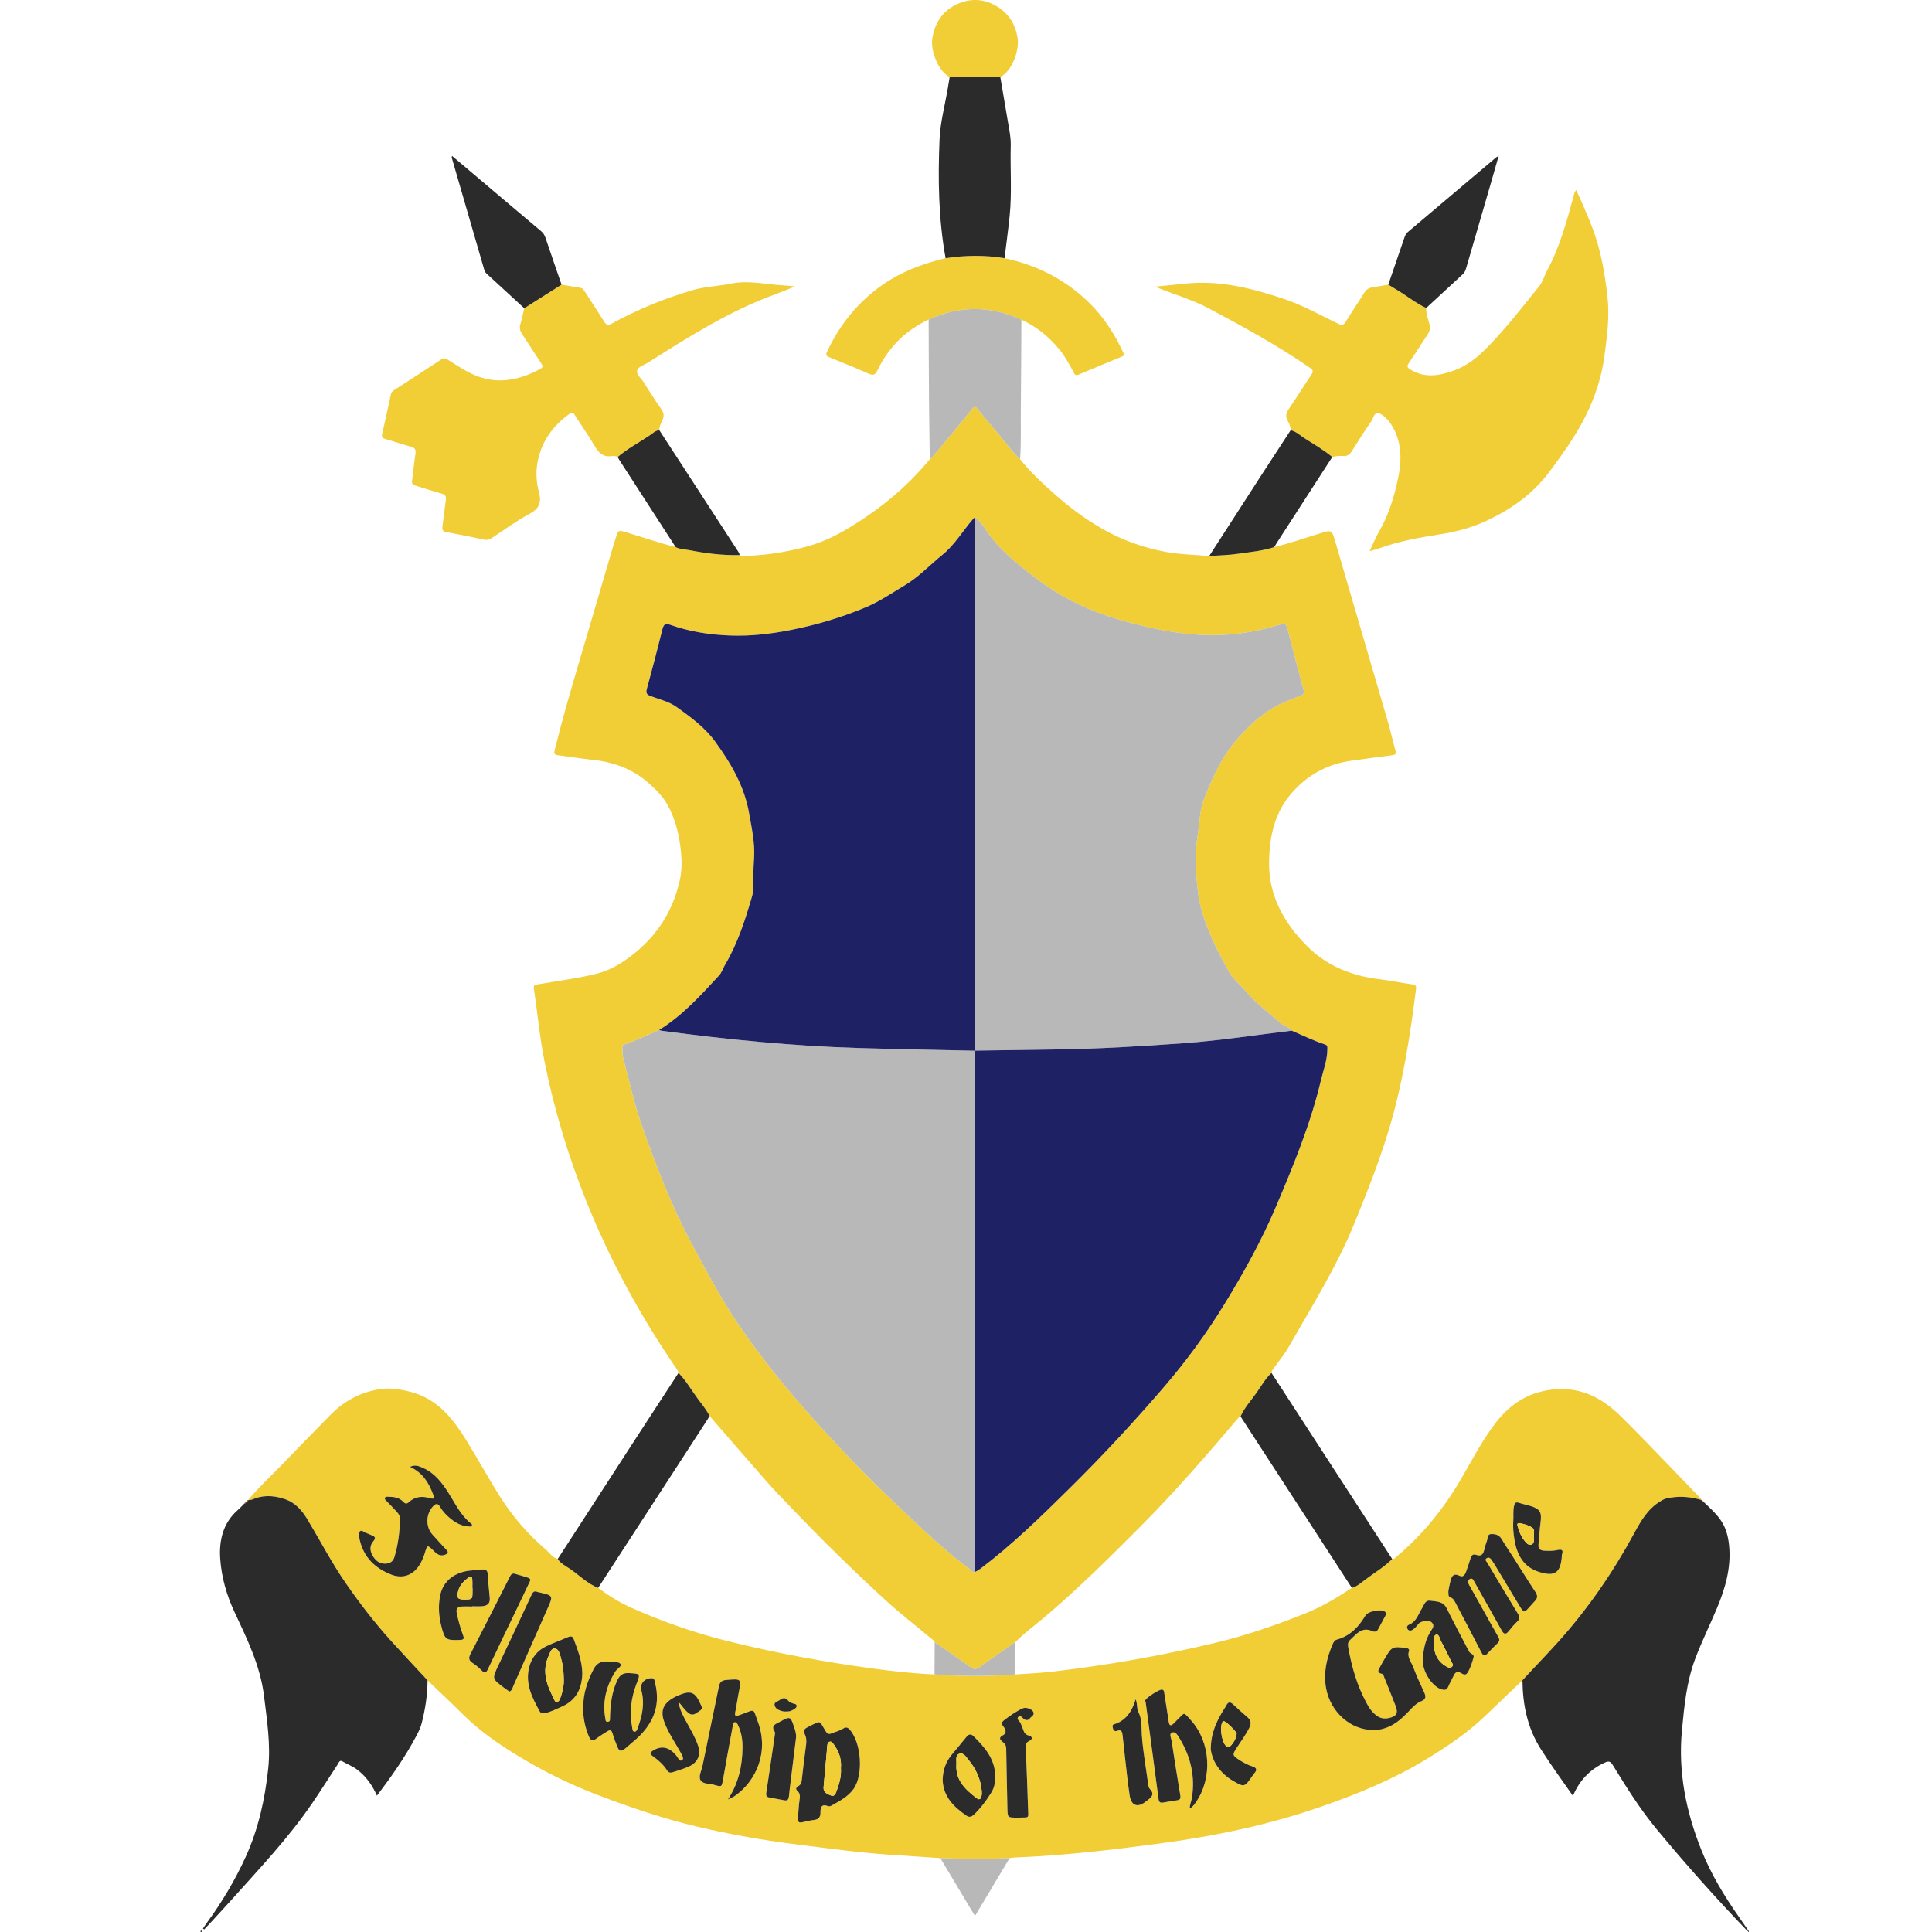 <?xml version="1.0" encoding="UTF-8" standalone="no"?>
<!-- Created with Inkscape (http://www.inkscape.org/) -->

<svg
   xmlns:dc="http://purl.org/dc/elements/1.1/"
   xmlns:cc="http://creativecommons.org/ns#"
   xmlns:rdf="http://www.w3.org/1999/02/22-rdf-syntax-ns#"
   xmlns:svg="http://www.w3.org/2000/svg"
   xmlns="http://www.w3.org/2000/svg"
   xmlns:sodipodi="http://sodipodi.sourceforge.net/DTD/sodipodi-0.dtd"
   xmlns:inkscape="http://www.inkscape.org/namespaces/inkscape"
   id="svg2"
   version="1.1"
   inkscape:version="0.91 r13725"
   xml:space="preserve"
   width="2090.668"
   height="2090.668"
   viewBox="0 0 2090.667 2090.668"
   sodipodi:docname="fog.svg"><defs
     id="defs6"><clipPath
       clipPathUnits="userSpaceOnUse"
       id="clipPath16"><path
         d="m 0,2048 2048,0 L 2048,0 0,0 0,2048 Z"
         id="path18"
         inkscape:connector-curvature="0" /></clipPath></defs><sodipodi:namedview
     pagecolor="#ffffff"
     bordercolor="#666666"
     borderopacity="1"
     objecttolerance="10"
     gridtolerance="10"
     guidetolerance="10"
     inkscape:pageopacity="0"
     inkscape:pageshadow="2"
     inkscape:window-width="948"
     inkscape:window-height="716"
     id="namedview4"
     showgrid="false"
     inkscape:zoom="0.0921875"
     inkscape:cx="836.83083"
     inkscape:cy="1097.4357"
     inkscape:window-x="640"
     inkscape:window-y="233"
     inkscape:window-maximized="0"
     inkscape:current-layer="g10"
     fit-margin-top="0"
     fit-margin-left="0"
     fit-margin-right="0"
     fit-margin-bottom="0"
     borderlayer="true" /><g
     id="g10"
     inkscape:groupmode="layer"
     inkscape:label="Brasão2015"
     transform="matrix(1.25,0,0,-1.25,-443.169,2273.232)"><g
       id="g12"
       transform="translate(173.559,0)"><g
         id="g14"
         clip-path="url(#clipPath16)"><g
           id="g20"
           transform="translate(1299.257,926.35)"><path
             d="m 0,0 c -2.408,3.44 -6.797,3.864 -9.79,6.534 -9.923,8.852 -20.752,16.744 -29.392,26.946 -5.252,6.202 -11.939,11.218 -15.82,18.536 -4.758,8.973 -9.777,17.855 -13.805,27.157 -5.421,12.52 -10.475,25.576 -12.164,38.939 -2.216,17.533 -3.198,35.441 -0.175,53.182 1.59,9.336 1.391,19.316 4.738,27.943 7.136,18.393 15.079,36.536 28.181,51.931 12.567,14.767 26.535,27.365 44.876,34.449 3.413,1.318 6.744,2.883 10.226,3.969 3.349,1.046 4.176,2.466 3.163,6.113 -4.583,16.505 -8.766,33.121 -13.092,49.697 -1.961,7.513 -2,7.644 -9.19,5.489 -21.993,-6.593 -44.374,-9.546 -67.363,-8.221 -24.745,1.425 -48.628,6.908 -72.294,13.916 -25.995,7.698 -49.83,19.766 -71.143,36.25 -14.656,11.335 -29.374,22.899 -40.197,38.465 -3.266,4.697 -6.432,9.659 -11.159,13.201 -0.676,-0.721 -1.379,-1.419 -2.023,-2.167 -8.669,-10.053 -15.435,-21.762 -25.89,-30.25 -10.962,-8.9 -20.651,-19.401 -32.906,-26.666 -10.869,-6.444 -21.418,-13.76 -32.973,-18.644 -21.129,-8.931 -43.126,-15.515 -65.728,-19.968 -17.204,-3.39 -34.59,-5.373 -52.013,-4.758 -17.762,0.626 -35.412,3.346 -52.327,9.367 -3.725,1.326 -5.466,0.497 -6.49,-3.629 -4.318,-17.411 -8.896,-34.76 -13.609,-52.07 -0.986,-3.619 0.185,-4.906 3.409,-6.106 7.628,-2.84 16.012,-4.827 22.442,-9.451 12.054,-8.671 24.173,-17.389 33.236,-29.809 13.777,-18.88 25.373,-38.702 29.445,-61.922 2.286,-13.035 5.276,-26.154 4.316,-39.555 -0.668,-9.313 -0.656,-18.626 -0.933,-27.94 -0.043,-1.476 -0.29,-2.987 -0.703,-4.407 -6,-20.625 -12.512,-41.053 -23.543,-59.697 -1.774,-2.997 -2.723,-6.464 -5.147,-9.09 -15.911,-17.233 -31.639,-34.668 -51.874,-47.142 -9.908,-4.286 -19.615,-9.05 -29.88,-12.48 -1.477,-0.494 -2.038,-1.551 -1.91,-3.085 0.251,-2.983 -0.027,-6.1 0.745,-8.936 5.105,-18.762 9.018,-37.823 15.463,-56.254 12.489,-35.719 25.964,-71.037 43.894,-104.392 13.063,-24.301 25.881,-48.709 41.613,-71.605 23.174,-33.726 49.449,-64.831 77.064,-94.767 18.937,-20.529 38.548,-40.528 58.894,-59.754 20.442,-19.317 40.637,-38.888 63.266,-55.702 1.299,-0.965 2.291,-3.044 4.549,-2.151 1.414,0.843 2.92,1.564 4.227,2.549 27.704,20.891 52.435,45.079 77.066,69.391 28.687,28.314 56.074,57.805 82.343,88.392 19.367,22.55 36.89,46.579 52.28,71.728 16.528,27.008 32.008,54.865 44.471,84.233 15.151,35.697 29.911,71.484 38.883,109.34 2.098,8.854 5.523,17.457 5.558,26.748 0.006,1.65 0.349,3.393 -1.825,4.111 C 19.026,-8.755 9.608,-4.148 0,0 m -477.008,410.862 c 18.68,0.3 37.039,2.912 55.106,7.641 11.621,3.042 22.834,7.688 33.043,13.548 28.672,16.456 54.395,36.832 75.481,62.612 0.87,0.755 1.863,1.409 2.591,2.282 11.377,13.656 22.836,27.247 33.977,41.093 2.298,2.856 3.169,2.163 4.998,-0.078 6.084,-7.46 12.272,-14.838 18.5,-22.179 5.998,-7.071 11.255,-14.781 18.134,-21.095 8.638,-11.019 18.881,-20.413 29.3,-29.714 13.078,-11.675 27.104,-22.158 42.215,-30.749 16.888,-9.602 35.157,-16.135 54.529,-19.745 12.533,-2.336 25.107,-2.417 37.653,-3.586 8.406,0.614 16.886,0.735 25.2,1.97 10.425,1.548 21.021,2.388 31.117,5.778 13.252,3.204 26.137,7.65 39.14,11.683 10.678,3.312 10.635,3.506 13.724,-7.057 15.129,-51.739 30.286,-103.47 45.338,-155.232 2.46,-8.462 4.371,-17.083 6.684,-25.59 0.735,-2.704 0.241,-3.666 -2.76,-4.025 C 75.229,237.015 63.537,235.26 51.822,233.694 31.387,230.964 14.523,221.955 0.649,206.493 -14.922,189.14 -19.28,168.387 -19.634,146.17 -20.099,116.977 -6.888,93.586 12.828,73.587 29.905,56.265 51.405,47.529 75.445,44.591 c 9.734,-1.19 19.365,-3.201 29.081,-4.564 2.93,-0.411 3.354,-1.514 3.016,-4.187 -5.195,-41.139 -11.548,-82.124 -23.567,-121.857 -8.173,-27.022 -18.616,-53.319 -29.227,-79.55 -15.508,-38.335 -37.385,-73.128 -57.727,-108.8 -3.449,-6.048 -8.049,-11.437 -12.061,-17.169 -1.028,-1.469 -2.516,-2.738 -2.501,-4.771 -5.275,-4.854 -8.714,-11.136 -12.761,-16.898 -4.803,-6.836 -10.598,-13.039 -14.017,-20.813 -0.565,-0.301 -1.287,-0.469 -1.674,-0.922 -27.309,-32.071 -54.795,-63.963 -84.539,-93.863 -26.191,-26.328 -52.552,-52.443 -80.776,-76.619 -9.342,-8.002 -19.298,-15.285 -28.094,-23.926 -10.329,-7.2 -20.736,-14.29 -30.933,-21.671 -2.704,-1.957 -4.602,-2.202 -7.38,-0.218 -10.382,7.413 -20.928,14.596 -31.412,21.865 -0.926,1.878 -2.746,2.838 -4.256,4.105 -12.733,10.676 -25.902,20.874 -38.14,32.089 -27.837,25.509 -54.801,51.942 -80.89,79.251 -7.235,7.573 -14.595,15.044 -21.521,22.894 -16.809,19.051 -33.397,38.297 -50.075,57.465 -2.762,5.502 -6.738,10.196 -10.348,15.103 -5.464,7.424 -10.049,15.515 -16.54,22.173 0.095,1.289 -0.746,2.162 -1.399,3.112 -31.025,45.133 -57.136,92.884 -77.685,143.718 -15.95,39.457 -28.25,80.005 -36.689,121.633 -4.289,21.153 -6.227,42.78 -9.422,64.164 -0.51,3.414 1.381,3.366 3.573,3.752 16.862,2.975 33.877,5.023 50.551,9.147 9.251,2.287 17.521,6.608 25.101,11.837 24.539,16.928 40.697,40.01 47.104,69.245 1.684,7.686 1.817,15.996 1.067,23.868 -1.375,14.445 -4.668,28.698 -11.786,41.46 -3.833,6.873 -9.633,12.694 -15.537,18.038 -14.49,13.115 -31.931,19.172 -51.161,21.018 -9.434,0.905 -18.785,2.635 -28.206,3.721 -3.114,0.358 -3.421,1.634 -2.778,4.24 6.411,25.982 13.875,51.668 21.477,77.319 9.96,33.607 19.757,67.263 29.638,100.893 0.562,1.915 1.289,3.781 1.872,5.69 2.114,6.911 2.102,6.909 9.231,4.78 14.175,-4.231 28.157,-9.112 42.531,-12.677 3.591,-1.982 7.665,-1.892 11.536,-2.639 14.457,-2.789 29.01,-4.69 43.783,-4.304 0,0 -0.172,0.003 -0.172,0.003 0.421,-0.288 0.84,-0.576 1.26,-0.864"
             style="fill:#f1cd36;fill-opacity:1;fill-rule:nonzero;stroke:none"
             id="path22"
             inkscape:connector-curvature="0" /></g><g
           id="g24"
           transform="translate(861.143,336.906)"><path
             d="M 0,0 C 2.016,-0.038 4.01,0.05 5.789,1.147 7.333,2.099 9.485,2.975 9.498,4.845 9.512,6.859 7.019,6.514 5.636,7.237 4.469,7.848 3.027,8.331 2.3,9.311 -0.162,12.624 -2.845,11.841 -5.397,9.828 -7.038,8.533 -10.443,8.204 -9.51,5.076 -8.55,1.86 -5.374,1.006 -2.48,0.167 -1.703,-0.058 -0.829,0.047 0,0 m 629.871,164.936 c -0.365,-5.51 0.124,-10.971 1.047,-16.385 2.237,-13.125 7.943,-23.661 21.639,-27.83 13.082,-3.982 18.009,-0.711 19.265,12.518 0.095,0.993 -0.044,2.062 0.278,2.971 1.488,4.208 -1.172,4.234 -3.843,3.628 -3.804,-0.863 -7.615,-0.739 -11.425,-0.591 -3.407,0.133 -5.605,1.463 -5.116,5.576 0.726,6.092 0.833,12.264 1.692,18.333 1.33,9.406 -0.186,12.254 -8.993,14.909 -3.178,0.958 -6.458,1.589 -9.607,2.625 -2.846,0.937 -3.717,-0.077 -4.308,-2.828 -0.928,-4.317 -0.3,-8.632 -0.629,-12.926 M 8.966,-22.552 c 0.277,2.911 -0.532,5.618 -1.422,8.32 -3.407,10.345 -3.41,10.362 -12.792,5.268 -3.405,-1.848 -7.913,-3.189 -4.205,-8.61 0.389,-0.568 0.19,-1.631 0.073,-2.437 -2.429,-16.745 -4.818,-33.495 -7.408,-50.215 -0.399,-2.577 0.229,-3.764 2.669,-4.21 4.41,-0.806 8.809,-1.669 13.222,-2.45 2.678,-0.474 3.465,1.075 3.696,3.43 0.453,4.623 1.046,9.233 1.61,13.845 1.511,12.354 3.037,24.706 4.557,37.059 m 359.019,-10.272 c 1.53,-10.724 8.056,-20.642 19.398,-27.268 9.539,-5.571 9.875,-5.395 16.186,3.699 0.663,0.956 1.297,1.944 2.06,2.816 2.428,2.778 2.486,4.763 -1.523,6.028 -4.303,1.357 -8.235,3.559 -12.004,6.034 -5.275,3.463 -5.411,4.226 -2.066,9.458 3.848,6.019 8.193,11.705 11.411,18.151 1.92,3.844 1.168,6.536 -1.904,9.166 -4.164,3.565 -8.275,7.201 -12.252,10.972 -2.462,2.334 -4.211,2.24 -5.781,-0.829 -0.679,-1.328 -1.56,-2.554 -2.347,-3.827 -6.091,-9.856 -11.131,-20.082 -11.178,-34.4 m -64.989,43.48 c -3.322,-10.918 -8.602,-18.552 -18.808,-21.707 -1.774,-0.548 -1.158,-2.112 -0.913,-3.392 0.393,-2.056 1.843,-2.981 3.627,-2.27 3.706,1.479 4.393,-0.868 4.713,-3.484 0.822,-6.744 1.43,-13.514 2.216,-20.263 1.245,-10.694 2.334,-21.414 3.924,-32.059 1.328,-8.885 6.682,-10.975 13.579,-5.735 0.925,0.703 1.822,1.442 2.76,2.128 3.447,2.52 4.874,5.28 1.333,8.898 -1.054,1.076 -1.385,2.541 -1.59,4.094 -1.887,14.289 -4.537,28.52 -5.524,42.867 -0.472,6.866 0.372,13.514 -3.079,20.037 -1.386,2.619 -0.546,6.464 -2.238,10.886 M -271.42,90.913 c 0.001,0.065 0.001,0.13 0.001,0.195 2.828,0 5.667,-0.162 8.481,0.038 4.384,0.311 7.247,2.168 6.744,7.237 -0.688,6.929 -1.349,13.865 -1.777,20.812 -0.197,3.197 -1.894,3.963 -4.584,3.753 -3.636,-0.283 -7.276,-0.552 -10.9,-0.952 -12.045,-1.333 -23.256,-8.009 -25.826,-22.288 -1.567,-8.703 -0.991,-17.16 1.137,-25.64 2.99,-11.912 3.934,-12.553 16.246,-12.083 3.057,0.116 3.764,0.925 2.697,3.78 -2.385,6.383 -4.209,12.928 -5.58,19.619 -0.719,3.508 0.715,5.196 3.884,5.47 3.137,0.271 6.316,0.059 9.477,0.059 M -92.744,8.338 c 3.015,-3.235 5.197,-6.986 8.634,-9.668 4.05,-3.16 6.766,0.213 9.753,1.997 1.504,0.9 2.26,2.048 1.376,4.138 -5.318,12.571 -8.876,14.094 -21.181,8.657 -1.515,-0.669 -2.983,-1.479 -4.381,-2.369 -7.932,-5.05 -9.879,-11.186 -6.57,-20.123 3.55,-9.59 9.44,-17.91 14.349,-26.763 1.121,-2.021 2.974,-5.113 1.073,-6.32 -2.356,-1.498 -3.454,2.053 -4.778,3.704 -6.187,7.717 -12.908,9.246 -20.422,4.633 -2.421,-1.486 -3.188,-2.684 -0.39,-4.688 4.882,-3.495 9.435,-7.412 12.657,-12.577 1.239,-1.985 2.913,-2.129 4.734,-1.534 4.737,1.546 9.572,2.919 14.097,4.96 7.874,3.55 10.652,10.368 7.815,18.469 -2.317,6.616 -5.832,12.675 -9.21,18.788 -3.262,5.905 -6.609,11.779 -7.556,18.696 m -142.28,111.079 c -2.495,0.249 -3.196,-1.565 -4.033,-3.212 -11.296,-22.226 -22.545,-44.478 -33.949,-66.649 -1.73,-3.363 -1.173,-5.436 1.891,-7.489 2.744,-1.838 5.397,-3.932 7.682,-6.306 2.813,-2.923 4.056,-2.528 5.772,1.129 8.682,18.504 17.628,36.883 26.469,55.312 3.018,6.292 6.02,12.591 8.985,18.908 0.743,1.582 2.217,3.603 -0.451,4.577 -4.038,1.474 -8.236,2.509 -12.366,3.73 m -4.157,-102.142 c 2.454,0.933 2.722,3.331 3.541,5.176 9.785,22.045 19.404,44.165 29.229,66.192 5.255,11.78 5.397,11.717 -6.956,14.539 -0.486,0.111 -1.003,0.152 -1.452,0.349 -2.829,1.238 -4.067,-0.041 -5.264,-2.622 -9.455,-20.378 -18.993,-40.719 -28.649,-61.003 -5.475,-11.502 -5.6,-11.449 4.668,-19.14 1.586,-1.188 3.223,-2.307 4.883,-3.491 m 439.963,-109.1 c 0.666,0 1.331,-0.011 1.996,0.002 8.323,0.165 7.294,-0.544 7.062,7.31 -0.516,17.424 -1.298,34.841 -1.964,52.26 -0.108,2.826 -0.369,5.337 3.219,6.914 2.371,1.042 3.094,3.698 -0.813,4.618 -2.554,0.601 -3.822,2.338 -4.578,4.741 -0.644,2.046 -1.555,4.011 -2.402,5.988 -0.783,1.827 -3.886,3.464 -1.827,5.469 1.862,1.813 3.377,-1.115 4.915,-2.092 2.125,-1.349 3.764,-0.962 5.178,0.88 1.223,1.593 3.956,2.477 2.885,5.229 -1.073,2.757 -6.465,4.555 -9.341,3.241 -5.785,-2.643 -10.892,-6.353 -15.942,-10.155 -2.271,-1.71 -2.72,-3.27 -0.599,-5.719 1.918,-2.215 2.891,-5.662 -0.299,-7.277 -4.77,-2.415 -2.213,-4.404 -0.092,-6.184 1.814,-1.524 2.677,-2.973 2.714,-5.399 0.261,-17.113 0.72,-34.224 1.033,-51.337 0.158,-8.581 0.08,-8.582 8.855,-8.489 m -64.89,32.743 c 0.442,-14.681 9.743,-23.618 20.879,-31.255 2.185,-1.499 4.389,-0.677 6.291,1.16 5.895,5.692 10.755,12.225 15.019,19.146 3.019,4.9 3.679,10.511 3.247,16.279 -1.036,13.839 -9.542,23.292 -18.712,32.406 -2.164,2.151 -4.097,1.842 -5.909,-0.34 -4.237,-5.104 -8.348,-10.315 -12.669,-15.346 -5.44,-6.335 -7.916,-13.691 -8.146,-22.05 m -311.973,92.044 c -0.117,10.705 -3.938,20.296 -7.515,29.943 -0.954,2.572 -2.794,2.388 -4.881,1.511 -6.274,-2.636 -12.679,-4.993 -18.818,-7.911 -7.781,-3.698 -12.769,-9.963 -14.831,-18.363 -3.51,-14.297 2.701,-26.318 9.276,-38.175 0.949,-1.712 2.864,-1.773 4.896,-1.301 4.915,1.141 9.309,3.472 13.875,5.451 12.76,5.53 17.701,15.789 17.998,28.845 m 727.747,12.195 c -1.088,-9.033 7.387,-23.176 15.731,-25.869 3.026,-0.977 4.94,-0.848 6.272,2.403 1.321,3.223 3.155,6.232 4.617,9.403 1.381,2.996 3.221,4.012 6.294,2.211 1.718,-1.006 3.982,-2.2 5.407,-0.099 2.814,4.149 4.241,9.006 5.525,13.803 0.721,2.693 -2.816,2.856 -3.732,4.742 -0.651,1.342 -1.469,2.601 -2.157,3.926 -5.822,11.216 -11.79,22.36 -17.382,33.69 -3.045,6.168 -8.74,5.811 -14.038,6.591 -4.729,0.695 -5.359,-3.457 -7.183,-6.297 -3.336,-5.195 -4.847,-11.828 -11.48,-14.502 -1.45,-0.585 -2.175,-2.205 -1.13,-3.789 1.165,-1.766 2.857,-1.531 4.388,-0.567 2.14,1.348 3.581,3.422 5.212,5.313 2.006,2.325 8.998,3.083 11.119,1.169 3.191,-2.881 0.573,-5.651 -0.845,-7.956 -4.402,-7.16 -6.27,-14.924 -6.618,-24.172 M 10.816,-89.636 c -0.185,-7.124 -0.189,-7.106 6.143,-5.671 2.263,0.513 4.532,1.094 6.831,1.331 4.004,0.413 6.393,1.81 6.326,6.487 -0.054,3.799 0.528,7.969 6.427,5.603 0.808,-0.324 2.11,-0.116 2.903,0.336 7.067,4.023 14.461,7.668 19.352,14.556 8.789,12.376 6.671,40.662 -3.713,51.736 -1.785,1.904 -3.544,1.703 -5.311,0.54 -3.124,-2.055 -6.733,-2.805 -10.109,-4.176 -2.614,-1.062 -3.669,-0.466 -5.256,2.191 -5.608,9.387 -3.781,8.804 -13.33,4.292 -0.899,-0.425 -1.731,-0.99 -2.617,-1.445 -2.47,-1.269 -3.318,-2.958 -1.957,-5.664 1.458,-2.9 1.575,-6.049 1.162,-9.259 -1.29,-10.026 -2.622,-20.048 -3.681,-30.098 -0.266,-2.518 -0.739,-4.401 -3.088,-5.725 -1.485,-0.838 -2.77,-2.317 -0.848,-3.977 2.496,-2.156 2.436,-4.684 1.986,-7.671 -0.69,-4.584 -0.867,-9.246 -1.22,-13.386 m -60.862,13.486 c 2.168,1.113 4.514,1.978 6.475,3.38 17.823,12.75 29.573,37.62 19.217,64.71 -4.075,10.66 -1.586,10.238 -13.353,5.821 -0.933,-0.35 -1.894,-0.626 -2.825,-0.982 -2.502,-0.959 -3.854,-0.814 -3.167,2.524 1.103,5.359 1.804,10.801 2.867,16.169 2.618,13.215 2.684,12.926 -10.615,11.86 -4.294,-0.345 -5.617,-2.052 -6.374,-5.764 -4.677,-22.917 -9.563,-45.792 -14.2,-68.716 -0.845,-4.178 -3.787,-9.074 -1.58,-12.467 2.166,-3.332 7.827,-2.717 11.922,-3.923 6.379,-1.878 6.317,-1.716 7.443,4.675 2.703,15.355 5.478,30.697 8.346,46.022 0.24,1.282 0.049,3.472 1.944,3.579 1.624,0.092 2.289,-1.727 2.919,-3.066 2.821,-5.995 3.711,-12.504 3.657,-18.937 -0.135,-15.904 -3.514,-30.994 -12.676,-44.885 M -175.257,2.956 c -0.219,-8.08 1.48,-16.286 4.753,-24.237 1.466,-3.563 3.12,-4.822 6.607,-2.139 3.022,2.327 6.33,4.289 9.551,6.351 2.114,1.353 3.545,1.167 4.372,-1.637 1.126,-3.819 2.56,-7.555 4.014,-11.267 1.82,-4.649 3.355,-5.017 7.287,-1.829 2.192,1.778 4.237,3.738 6.42,5.529 16.334,13.4 24.648,29.782 19.119,51.313 -0.425,1.656 -0.273,3.867 -2.959,3.832 -6.25,-0.081 -10.38,-4.715 -8.792,-10.751 2.895,-10.999 0.809,-21.356 -2.947,-31.651 -0.631,-1.73 -1.088,-4.06 -3.17,-3.879 -1.826,0.159 -1.692,2.597 -1.982,4.119 -2.433,12.752 -0.811,25.143 3.791,37.16 3.476,9.08 3.526,8.715 -6.126,9.396 -5.659,0.399 -8.447,-1.75 -10.673,-6.615 -4.685,-10.235 -5.815,-21.03 -6.097,-32.042 -0.038,-1.452 0.335,-3.27 -1.814,-3.487 -2.257,-0.228 -2.031,1.675 -2.283,3.091 -2.611,14.652 0.921,27.946 8.687,40.402 1.483,2.38 5.784,4.52 4.643,6.381 -1.57,2.559 -6.007,1.392 -9.181,1.997 -6.056,1.153 -11.132,-0.157 -14.226,-6.205 -5.364,-10.482 -9.244,-21.33 -8.994,-33.832 m -149.966,208.841 c 10.941,-4.937 16.324,-13.847 20.088,-24.066 0.983,-2.671 1.091,-4.148 -2.658,-3.036 -6.717,1.992 -13.177,1.592 -18.592,-3.561 -2.099,-1.996 -3.554,-0.766 -5.049,0.775 -3.574,3.684 -8.236,3.961 -12.934,4.066 -0.972,0.021 -2.162,0.126 -2.573,-1.03 -0.39,-1.096 0.516,-1.847 1.191,-2.552 2.534,-2.645 5.19,-5.18 7.624,-7.914 1.839,-2.066 4.091,-3.958 4.115,-7.136 0.084,-11.372 -1.459,-22.511 -4.647,-33.429 -1.203,-4.119 -4.001,-5.832 -8.167,-5.887 -5.148,-0.068 -8.321,2.849 -10.743,6.888 -2.463,4.109 -2.616,8.681 0.369,12.182 3.236,3.796 1.028,4.642 -1.9,5.828 -1.387,0.561 -2.732,1.251 -4.155,1.693 -1.803,0.56 -3.626,2.942 -5.316,1.447 -1.397,-1.236 -0.471,-3.8 -0.476,-5.78 -0.001,-0.491 0.129,-0.988 0.238,-1.473 3.461,-15.364 13.548,-24.987 27.666,-30.356 10.355,-3.937 19.467,0.027 24.946,9.764 1.618,2.874 2.902,6.01 3.85,9.173 2.07,6.901 2.209,7.011 7.347,2.022 0.955,-0.926 1.855,-1.949 2.941,-2.693 2.155,-1.475 4.456,-2.018 7.081,-1.006 2.771,1.069 3.359,2.175 1.063,4.538 -4.053,4.169 -7.834,8.602 -11.786,12.871 -6.203,6.7 -5.869,18.152 0.59,24.707 2.384,2.42 4.142,2.418 5.833,-0.529 2.099,-3.659 4.952,-6.711 8.102,-9.425 4.86,-4.188 10.258,-7.408 16.924,-7.684 0.933,-0.039 2.14,-0.322 2.633,0.846 0.398,0.945 -0.469,1.514 -1.084,2.006 -8.836,7.073 -13.417,17.2 -19.317,26.434 -5.563,8.71 -11.901,16.984 -21.772,21.353 -3.343,1.479 -6.928,3.261 -11.432,0.964 m 898.911,-107.42 c 0.19,-2.581 -0.521,-4.696 1.812,-5.55 2.84,-1.04 3.754,-3.578 4.985,-5.929 7.257,-13.867 14.63,-27.675 21.744,-41.614 1.818,-3.561 3.227,-3.424 5.638,-0.712 2.654,2.984 5.541,5.768 8.406,8.557 1.679,1.634 1.95,3.159 0.729,5.293 -5.207,9.1 -10.264,18.286 -15.384,27.436 -3.332,5.955 -6.685,11.899 -10.015,17.855 -0.971,1.737 -1.42,3.689 0.47,4.903 2.284,1.468 3.176,-0.591 4.08,-2.209 1.625,-2.905 3.258,-5.805 4.889,-8.707 6.28,-11.17 12.613,-22.313 18.813,-33.528 1.944,-3.515 3.681,-3.647 6.144,-0.494 2.249,2.878 4.634,5.7 7.291,8.194 2.431,2.281 2.304,4.022 0.601,6.796 -8.968,14.603 -17.692,29.356 -26.466,44.079 -0.758,1.271 -2.741,2.757 -0.374,4.124 1.769,1.022 3.149,-0.259 4.165,-1.721 0.76,-1.094 1.49,-2.211 2.179,-3.35 7.138,-11.825 14.292,-23.641 21.387,-35.492 4.347,-7.262 4.303,-7.285 9.792,-1.08 1.324,1.497 2.602,3.042 4.014,4.452 2.535,2.533 2.424,4.837 0.421,7.859 -6.433,9.708 -12.546,19.629 -18.804,29.455 -3.487,5.475 -7.161,10.836 -10.474,16.413 -2.249,3.787 -5.95,4.478 -9.463,4.2 -2.903,-0.23 -2.446,-3.914 -3.297,-6.113 -1.015,-2.626 -1.756,-5.373 -2.423,-8.114 -0.889,-3.653 -2.944,-5.073 -6.57,-3.783 -2.921,1.038 -4.287,-0.243 -5.103,-2.962 -1.196,-3.983 -2.55,-7.921 -3.956,-11.835 -0.928,-2.583 -2.625,-4.742 -5.595,-3.239 -4.948,2.505 -6.73,-0.177 -7.776,-4.232 -0.826,-3.204 -1.357,-6.484 -1.86,-8.952 M 508.691,-16.001 c 2.76,-0.119 6.158,0.309 9.566,1.377 8.772,2.749 15.313,8.544 21.389,15.057 3.187,3.416 6.355,6.821 10.853,8.622 3.552,1.421 3.984,3.769 2.376,7.211 -3.448,7.383 -6.826,14.823 -9.709,22.439 -1.641,4.335 -5.375,8.17 -3.603,13.592 0.723,2.215 -1.381,2.544 -3.14,2.768 -10.959,1.393 -11.861,0.969 -17.374,-8.503 -1.34,-2.301 -2.785,-4.553 -3.945,-6.942 -1.281,-2.638 -4.586,-5.865 1.529,-7.1 0.607,-0.122 1.009,-1.612 1.374,-2.52 3.346,-8.335 6.74,-16.651 9.964,-25.034 2.447,-6.363 0.959,-9.081 -5.73,-10.589 -3.498,-0.789 -6.846,-0.46 -10.027,1.661 -4.483,2.989 -7.252,7.332 -9.664,11.858 -7.978,14.969 -12.635,31.064 -15.535,47.704 -0.379,2.171 -0.405,4.544 1.338,6.124 5.49,4.976 10.189,12.057 19.457,7.895 2.034,-0.913 3.916,-0.589 5.099,1.628 2.038,3.818 4.124,7.611 6.151,11.434 0.744,1.403 1.144,2.809 -0.531,3.944 -3.394,2.302 -14.41,0.217 -16.545,-3.373 -5.86,-9.856 -13.252,-17.805 -24.769,-20.947 -2.168,-0.591 -3.056,-2.482 -3.843,-4.331 -5.164,-12.14 -7.978,-24.589 -5.527,-37.887 3.77,-20.462 21.06,-36.127 40.846,-36.088 M 349.848,-83.894 c 2.316,1.173 3.748,3.208 5.18,5.259 14.607,20.92 13.01,51.8 -4.081,70.945 -7.221,8.089 -5.154,6.862 -12.158,0.306 -0.972,-0.91 -1.84,-1.929 -2.79,-2.864 -2.332,-2.298 -3.85,-2.43 -4.402,1.399 -1.16,8.042 -2.513,16.055 -3.743,24.088 -0.226,1.473 -0.073,3.086 -1.808,3.781 -1.969,0.787 -14.749,-7.434 -14.781,-9.529 -0.01,-0.642 0.356,-1.28 0.444,-1.935 3.729,-27.781 7.489,-55.559 11.096,-83.357 0.357,-2.751 1.522,-3.392 3.899,-2.999 4.094,0.677 8.181,1.409 12.287,2.004 2.711,0.394 3.009,1.923 2.621,4.282 -2.561,15.545 -5.153,31.086 -7.402,46.677 -0.362,2.507 -2.507,6.569 0.134,7.593 3.243,1.257 5.275,-2.701 6.857,-5.33 9.594,-15.943 13.435,-33.099 10.403,-51.605 -0.48,-2.929 -1.979,-5.661 -1.732,-8.738 L 349.4,-84.33 c 0.099,0.016 0.239,-0.001 0.288,0.058 0.083,0.101 0.109,0.25 0.16,0.378 M 637.811,27.066 C 627.116,16.837 616.403,6.626 605.729,-3.626 590.638,-18.119 573.403,-29.765 555.68,-40.638 c -28.898,-17.726 -60.125,-30.586 -92.008,-41.684 -45.195,-15.733 -91.81,-25.468 -139.235,-31.82 -41.92,-5.615 -83.864,-10.596 -126.156,-12.202 -1.49,-0.056 -2.97,-0.369 -4.455,-0.562 -19.988,-0.956 -39.976,-0.901 -59.964,-0.008 -13.121,0.888 -26.237,1.852 -39.363,2.648 -29.107,1.763 -57.954,5.849 -86.859,9.463 -28.103,3.513 -55.957,8.513 -83.498,14.975 -29.49,6.919 -58.124,16.638 -86.468,27.428 -24.401,9.289 -47.688,20.763 -69.807,34.268 -16.818,10.268 -33.187,21.618 -47.328,35.723 -10.012,9.986 -20.375,19.619 -30.58,29.41 -10.494,11.333 -21.087,22.577 -31.459,34.02 -14.185,15.65 -27.015,32.383 -39.053,49.728 -12.631,18.198 -22.759,37.907 -34.234,56.804 -4.327,7.124 -10.298,13.185 -17.377,15.84 -8.41,3.153 -18.06,4.521 -27.333,1.055 -1.823,-0.682 -3.673,-1.663 -5.772,-1.262 8.996,10.929 19.492,20.427 29.259,30.619 13.942,14.549 28.103,28.889 42.219,43.271 11.675,11.895 25.975,19.421 42.211,21.957 8.841,1.382 18.146,-0.01 27.119,-2.366 23.132,-6.076 36.534,-23.32 48.187,-42.169 10.062,-16.274 19.217,-33.11 29.503,-49.268 10.793,-16.956 23.861,-31.917 39.093,-44.988 3.326,-2.854 5.738,-6.907 10.327,-8.175 2.508,-3.92 6.677,-5.918 10.311,-8.372 8.228,-5.554 15.242,-12.928 24.689,-16.665 9.085,-6.752 18.787,-12.786 29,-17.317 26.759,-11.871 54.412,-21.594 82.83,-28.66 41.465,-10.311 83.456,-18.079 125.817,-23.792 17.793,-2.4 35.619,-4.392 53.568,-5.141 23.319,-1.74 46.64,-1.7 69.961,-0.025 10.618,0.78 21.281,1.177 31.847,2.406 47.778,5.556 95.093,13.907 141.856,25.123 26.836,6.437 52.884,15.474 78.497,25.818 13.964,5.64 26.631,13.395 39.118,21.588 4.295,1.162 7.55,4.089 10.946,6.678 8.003,6.1 16.815,11.148 23.975,18.347 2.006,-0.305 2.939,1.359 4.151,2.379 22.661,19.064 40.847,41.756 55.721,67.348 9.518,16.377 18.195,33.277 29.883,48.38 13.332,17.229 30.107,27.317 52.157,28.846 22.768,1.579 40.542,-8.229 55.983,-23.409 14.359,-14.118 28.23,-28.733 42.275,-43.169 8.933,-9.183 17.795,-18.435 26.668,-27.677 0.434,-0.451 0.668,-1.095 0.995,-1.649 -9.997,3.018 -20.077,3.738 -30.344,1.399 -2.179,-0.497 -3.842,-1.57 -5.696,-2.706 -10.875,-6.663 -16.813,-17.339 -22.581,-27.951 C 715.871,119.99 694.18,88.521 668.348,59.865 658.34,48.762 647.911,38.072 637.811,27.066"
             style="fill:#f1cd36;fill-opacity:1;fill-rule:nonzero;stroke:none"
             id="path26"
             inkscape:connector-curvature="0" /></g><g
           id="g28"
           transform="translate(1415.645,1551.953)"><path
             d="m 0,0 c -0.195,-4.922 1.638,-9.491 2.815,-14.115 0.884,-3.474 0.272,-5.999 -1.618,-8.814 -5.476,-8.157 -10.61,-16.545 -16.165,-24.647 -2.07,-3.019 -1.404,-4.093 1.555,-5.883 12.251,-7.413 24.673,-5.226 36.977,-0.842 11.092,3.952 20.126,10.856 28.504,19.371 16.653,16.926 31.141,35.6 45.936,54.035 3.138,3.91 4.415,9.265 6.864,13.784 10.879,20.083 16.649,41.966 22.71,63.755 0.479,1.724 0.507,3.643 2.302,5.439 4.781,-10.403 9.22,-20.662 13.344,-31.091 7.916,-20.017 11.457,-41.092 13.763,-62.193 1.82,-16.659 -0.476,-33.52 -2.689,-50.252 -2.413,-18.24 -8.128,-35.595 -16.109,-51.669 -8.456,-17.029 -19.676,-32.703 -31.129,-48.15 -15.139,-20.42 -34.946,-33.979 -57.496,-44.097 -12.141,-5.448 -25.109,-8.578 -38.353,-10.666 -17.903,-2.821 -35.772,-6.011 -52.875,-12.373 -1.997,-0.743 -4.122,-1.138 -7.32,-1.999 3.017,6.267 5.295,11.849 8.276,17.026 8.333,14.472 13.141,30.367 16.466,46.377 3.364,16.195 3.188,32.872 -6.981,47.564 -0.377,0.545 -0.543,1.303 -1.024,1.7 -2.816,2.322 -5.394,5.698 -8.628,6.563 -4.486,1.199 -4.768,-4.23 -6.57,-6.799 -5.926,-8.448 -11.478,-17.168 -16.905,-25.949 -1.87,-3.026 -3.939,-4.468 -7.568,-4.2 -3.129,0.231 -6.334,0.03 -9.411,-0.899 -7.494,6.251 -15.961,11.087 -24.133,16.328 -3.836,2.46 -7.185,5.885 -11.891,6.875 0.111,3.133 -1.334,5.897 -2.666,8.476 -1.966,3.805 -1.197,6.598 1.116,9.974 6.674,9.742 12.823,19.844 19.47,29.606 2.024,2.973 1.471,4.145 -1.318,6.066 -28.011,19.297 -57.81,35.601 -87.77,51.503 -13.28,7.048 -27.993,11.394 -42.053,16.975 -0.911,0.361 -1.796,0.788 -3.939,1.734 9.158,0.902 17.083,1.588 24.985,2.479 30.162,3.399 58.597,-3.826 86.839,-13.321 16.367,-5.503 31.223,-14.005 46.66,-21.362 3.004,-1.432 4.457,-1.276 6.262,1.659 5.226,8.502 10.917,16.719 16.156,25.213 1.74,2.821 3.879,4.221 7.043,4.679 4.605,0.667 9.176,1.57 13.76,2.371 2.249,-1.382 4.467,-2.816 6.752,-4.133 C -17.206,10.997 -9.357,4.278 0,0"
             style="fill:#f1cd36;fill-opacity:1;fill-rule:nonzero;stroke:none"
             id="path30"
             inkscape:connector-curvature="0" /></g><g
           id="g32"
           transform="translate(667.1,1572.182)"><path
             d="m 0,0 c 5.403,-0.928 10.796,-1.929 16.216,-2.746 2.153,-0.325 2.977,-1.864 3.969,-3.398 5.605,-8.662 11.339,-17.243 16.78,-26.006 1.766,-2.845 3.252,-3.365 6.258,-1.711 22.355,12.302 45.826,21.927 70.322,29.096 10.766,3.151 22.012,3.296 32.895,5.584 15.367,3.231 30.44,-0.692 45.64,-1.467 2.82,-0.143 5.627,-0.521 10.062,-0.947 -6.53,-2.604 -11.689,-4.83 -16.962,-6.738 -39.716,-14.371 -75.072,-36.868 -110.485,-59.247 -3.333,-2.106 -8.563,-3.498 -9.264,-6.921 -0.696,-3.393 3.582,-6.715 5.692,-10.051 4.981,-7.874 9.937,-15.78 15.319,-23.379 2.354,-3.324 2.415,-6.177 0.809,-9.595 -1.261,-2.686 -2.66,-5.377 -2.613,-8.488 -3.527,-0.328 -5.92,-2.882 -8.598,-4.684 -9.171,-6.169 -19.041,-11.311 -27.484,-18.556 -1.505,0.904 -3.24,1.068 -4.838,0.82 -7.275,-1.127 -11.383,2.344 -14.897,8.455 -5.384,9.364 -11.752,18.157 -17.516,27.309 -1.459,2.316 -2.39,2.25 -4.489,0.75 -13.812,-9.869 -23.35,-22.88 -27.094,-39.364 -2.092,-9.213 -1.84,-19.045 0.672,-28.232 2.484,-9.081 0.314,-14.393 -8.216,-18.985 -11.394,-6.133 -21.951,-13.833 -32.768,-21.01 -2.139,-1.419 -4.033,-1.745 -6.511,-1.218 -10.738,2.283 -21.495,4.495 -32.297,6.44 -3.178,0.573 -4.152,1.743 -3.693,4.911 1.098,7.572 1.814,15.198 2.904,22.771 0.448,3.116 -0.087,4.787 -3.532,5.705 -7.711,2.054 -15.259,4.709 -22.924,6.946 -2.365,0.69 -3.09,1.707 -2.733,4.225 1.096,7.74 1.641,15.564 2.93,23.267 0.645,3.852 -0.575,5.234 -4.093,6.192 -7.376,2.01 -14.605,4.561 -21.966,6.635 -2.682,0.755 -3.33,1.933 -2.726,4.57 2.597,11.337 5.07,22.702 7.509,34.074 0.392,1.829 1.508,2.818 2.953,3.753 13.551,8.774 27.124,17.515 40.573,26.444 2.266,1.505 3.716,1.027 5.738,-0.224 8.749,-5.413 17.166,-11.337 27.071,-14.781 12.819,-4.458 25.388,-3.875 38.041,0.27 5.069,1.66 9.892,3.833 14.597,6.363 2.503,1.346 2.921,2.413 1.284,4.851 -5.565,8.289 -10.804,16.799 -16.417,25.054 -2.035,2.993 -2.792,5.729 -1.69,9.28 1.372,4.425 2.211,9.015 3.28,13.534 C -21.528,-13.632 -10.764,-6.816 0,0"
             style="fill:#f1cd36;fill-opacity:1;fill-rule:nonzero;stroke:none"
             id="path34"
             inkscape:connector-curvature="0" /></g><g
           id="g36"
           transform="translate(395.873,520.092)"><path
             d="m 0,0 c 2.099,-0.401 3.95,0.58 5.772,1.261 9.273,3.466 18.923,2.099 27.333,-1.055 7.08,-2.654 13.05,-8.715 17.377,-15.839 11.475,-18.897 21.603,-38.607 34.234,-56.804 12.039,-17.345 24.868,-34.078 39.053,-49.728 10.373,-11.443 20.965,-22.687 31.459,-34.02 -0.024,-12.553 -1.945,-24.829 -5.032,-36.98 -0.999,-3.935 -2.692,-7.424 -4.565,-10.962 -9.679,-18.281 -21.468,-35.146 -34.238,-51.895 -3.899,8.957 -9.202,16.418 -16.756,22.292 -4.016,3.124 -8.704,4.824 -12.984,7.35 -2.571,1.518 -3.097,-0.874 -4.01,-2.262 -7.319,-11.13 -14.429,-22.399 -21.917,-33.413 -20.866,-30.691 -46.408,-57.499 -71.047,-85.05 -6.106,-6.826 -12.367,-13.513 -18.57,-20.253 -1.398,-1.52 -2.85,-2.991 -4.278,-4.485 -0.349,0.272 -0.699,0.544 -1.049,0.816 0.957,1.409 1.87,2.849 2.876,4.221 13.43,18.306 25.041,37.705 34.396,58.386 10.857,24.002 16.384,49.361 19.203,75.496 2.3,21.325 -1.047,42.174 -3.591,63.14 -3.165,26.081 -14.558,49.315 -25.502,72.637 -6.885,14.673 -11.268,30.136 -12.413,46.002 -1.144,15.849 2.298,31.216 15.343,42.541 1.999,1.736 3.772,3.731 5.652,5.607 0.759,-0.06 1.216,0.263 1.325,1.033 0,0 -0.069,-0.06 -0.069,-0.06 0.691,10e-4 1.075,0.316 1.069,1.035 l -0.046,-0.046 c 0.713,-0.017 1.062,0.33 1.045,1.043 L 0,0 Z"
             style="fill:#2b2b2b;fill-opacity:1;fill-rule:nonzero;stroke:none"
             id="path38"
             inkscape:connector-curvature="0" /></g><g
           id="g40"
           transform="translate(1498.954,363.971)"><path
             d="m 0,0 c 10.099,11.006 20.529,21.697 30.537,32.799 25.832,28.656 47.522,60.125 65.927,93.981 5.769,10.612 11.707,21.288 22.582,27.952 1.854,1.136 3.517,2.208 5.696,2.705 10.266,2.34 20.347,1.62 30.344,-1.398 0,0 -0.031,0.024 -0.031,0.024 -0.021,-0.713 0.335,-1.041 1.037,-1.017 l -0.038,0.037 c 0.071,-0.743 0.525,-1.06 1.225,-1.104 4.698,-4.448 9.456,-8.778 13.409,-14.009 5.349,-7.079 7.437,-15.079 8.247,-23.64 1.804,-19.086 -3.372,-36.836 -10.616,-54.106 -6.163,-14.692 -13.259,-28.96 -18.86,-43.932 -7.457,-19.932 -9.368,-40.727 -11.368,-61.569 -3.46,-36.06 3.539,-70.529 16.84,-103.804 8.36,-20.917 20.057,-40.121 32.996,-58.544 2.291,-3.262 4.539,-6.554 6.807,-9.832 -0.288,-0.229 -0.575,-0.458 -0.863,-0.687 -26.943,28.045 -52.746,57.137 -77.554,87.054 -14.332,17.284 -26.304,36.425 -38.054,55.59 -2.119,3.456 -3.623,3.789 -7.278,2.093 C 58.295,-77.294 49.434,-86.68 43.709,-100.076 34.08,-86.362 24.676,-73.384 16.023,-59.778 4.286,-41.322 0.239,-21.289 0,0"
             style="fill:#2b2b2b;fill-opacity:1;fill-rule:nonzero;stroke:none"
             id="path42"
             inkscape:connector-curvature="0" /></g><g
           id="g44"
           transform="translate(984.897,1541.902)"><path
             d="m 0,0 c -20.115,-9.286 -34.765,-24.157 -44.36,-43.982 -1.879,-3.883 -3.633,-4.562 -7.544,-2.836 -11.248,4.965 -22.644,9.598 -34.045,14.208 -2.769,1.119 -3.3,2.084 -1.904,5.035 7.1,15.015 16.203,28.731 27.743,40.545 8.085,8.277 17.146,15.615 27.207,21.671 14.837,8.93 30.854,14.574 47.58,18.52 17.011,2.582 34.022,2.808 51.034,10e-4 27.981,-5.934 52.665,-18.477 73.081,-38.44 12.643,-12.363 22.288,-27.186 29.715,-43.352 1,-2.177 0.402,-2.761 -1.547,-3.554 -12.45,-5.069 -24.889,-10.171 -37.232,-15.492 -2.964,-1.277 -3.446,0.692 -4.371,2.353 -3.63,6.516 -7.008,13.089 -11.785,19.002 C 104.405,-14.972 93.493,-6.125 80.288,-0.032 53.531,12.063 26.768,12.338 0,0"
             style="fill:#f1cd36;fill-opacity:1;fill-rule:nonzero;stroke:none"
             id="path46"
             inkscape:connector-curvature="0" /></g><g
           id="g48"
           transform="translate(1050.609,1595.064)"><path
             d="m 0,0 c -17.012,2.807 -34.024,2.581 -51.035,-0.001 -6.157,34.033 -6.667,68.434 -5.232,102.782 0.619,14.806 4.646,29.469 7.123,44.197 0.55,3.272 1.091,6.547 1.636,9.822 14.615,-0.001 29.231,-0.004 43.847,-0.007 2.59,-15.249 5.174,-30.498 7.774,-45.746 0.756,-4.436 1.373,-8.863 1.251,-13.4 C 4.81,77.172 6.499,56.652 4.379,36.213 3.125,24.12 1.473,12.07 0,0"
             style="fill:#2b2b2b;fill-opacity:1;fill-rule:nonzero;stroke:none"
             id="path50"
             inkscape:connector-curvature="0" /></g><g
           id="g52"
           transform="translate(984.897,1541.902)"><path
             d="m 0,0 c 26.768,12.338 53.531,12.063 80.288,-0.032 -0.147,-25.641 -0.186,-51.283 -0.483,-76.922 -0.17,-14.637 0.422,-29.288 -0.624,-43.913 -6.878,6.314 -12.135,14.024 -18.133,21.095 -6.229,7.341 -12.417,14.719 -18.501,22.179 -1.828,2.242 -2.7,2.935 -4.998,0.079 C 26.408,-91.361 14.95,-104.952 3.572,-118.607 2.844,-119.481 1.851,-120.134 0.981,-120.89 0.757,-103.914 0.457,-86.939 0.328,-69.962 0.151,-46.642 0.103,-23.321 0,0"
             style="fill:#b8b8b8;fill-opacity:1;fill-rule:nonzero;stroke:none"
             id="path54"
             inkscape:connector-curvature="0" /></g><g
           id="g56"
           transform="translate(698.792,443.935)"><path
             d="m 0,0 c -9.447,3.737 -16.461,11.111 -24.689,16.666 -3.635,2.454 -7.803,4.451 -10.311,8.372 23.413,36.142 46.811,72.296 70.247,108.424 11.402,17.577 22.877,35.106 34.32,52.659 6.492,-6.657 11.077,-14.747 16.541,-22.172 3.61,-4.907 7.586,-9.6 10.347,-15.104 -0.49,-0.862 -0.937,-1.752 -1.477,-2.583 C 63.324,97.505 31.662,48.753 0,0"
             style="fill:#2b2b2b;fill-opacity:1;fill-rule:nonzero;stroke:none"
             id="path58"
             inkscape:connector-curvature="0" /></g><g
           id="g60"
           transform="translate(1386.207,468.96)"><path
             d="m 0,0 c -7.16,-7.199 -15.973,-12.246 -23.975,-18.347 -3.396,-2.589 -6.651,-5.516 -10.946,-6.677 -32.117,49.466 -64.232,98.931 -96.348,148.395 3.419,7.774 9.214,13.978 14.016,20.814 4.048,5.761 7.487,12.044 12.762,16.897 C -69.661,107.389 -34.831,53.695 0,0"
             style="fill:#2b2b2b;fill-opacity:1;fill-rule:nonzero;stroke:none"
             id="path62"
             inkscape:connector-curvature="0" /></g><g
           id="g64"
           transform="translate(1415.645,1551.953)"><path
             d="m 0,0 c -9.357,4.278 -17.206,10.997 -26.056,16.098 -2.285,1.317 -4.503,2.751 -6.752,4.133 4.643,13.522 9.315,27.033 13.895,40.575 0.655,1.938 1.399,3.616 3.033,4.995 25.459,21.472 50.875,42.996 76.307,64.499 0.364,0.307 0.819,0.507 2.296,1.401 C 60.606,124.269 58.78,117.742 56.889,111.234 49.426,85.562 41.924,59.901 34.505,34.217 33.927,32.215 33.072,30.548 31.549,29.144 21.02,19.443 10.514,9.717 0,0"
             style="fill:#2b2b2b;fill-opacity:1;fill-rule:nonzero;stroke:none"
             id="path66"
             inkscape:connector-curvature="0" /></g><g
           id="g68"
           transform="translate(667.1,1572.182)"><path
             d="m 0,0 c -10.764,-6.816 -21.528,-13.632 -32.292,-20.449 -10.875,10.019 -21.731,20.058 -32.656,30.023 -1.069,0.975 -1.607,2.082 -1.976,3.354 -9.408,32.407 -18.804,64.818 -28.191,97.231 -0.039,0.135 0.084,0.316 0.36,1.238 5.426,-4.579 10.631,-8.958 15.823,-13.353 20.418,-17.285 40.807,-34.606 61.289,-51.815 1.903,-1.599 2.971,-3.373 3.74,-5.652 C -9.333,27.029 -4.647,13.521 0,0"
             style="fill:#2b2b2b;fill-opacity:1;fill-rule:nonzero;stroke:none"
             id="path70"
             inkscape:connector-curvature="0" /></g><g
           id="g72"
           transform="translate(1298.292,1446.132)"><path
             d="m 0,0 c 4.706,-0.99 8.056,-4.415 11.891,-6.875 8.173,-5.24 16.639,-10.077 24.133,-16.328 -15.788,-24.424 -31.579,-48.849 -47.362,-73.28 -0.989,-1.53 -1.909,-3.105 -2.861,-4.659 -10.096,-3.39 -20.693,-4.23 -31.117,-5.779 -8.315,-1.235 -16.795,-1.356 -25.2,-1.969 15.054,23.34 30.085,46.692 45.169,70.01 C -16.944,-25.891 -8.452,-12.958 0,0"
             style="fill:#2b2b2b;fill-opacity:1;fill-rule:nonzero;stroke:none"
             id="path74"
             inkscape:connector-curvature="0" /></g><g
           id="g76"
           transform="translate(715.656,1422.928)"><path
             d="m 0,0 c 8.442,7.244 18.313,12.387 27.484,18.556 2.677,1.801 5.071,4.356 8.598,4.683 22.73,-34.973 45.46,-69.95 68.199,-104.92 0.64,-0.983 1.324,-1.92 1.223,-3.175 -14.773,-0.386 -29.325,1.515 -43.783,4.304 -3.871,0.747 -7.945,0.657 -11.536,2.639 C 33.863,-52.66 17.539,-27.408 1.222,-2.151 0.775,-1.46 0.406,-0.718 0,0"
             style="fill:#2b2b2b;fill-opacity:1;fill-rule:nonzero;stroke:none"
             id="path78"
             inkscape:connector-curvature="0" /></g><g
           id="g80"
           transform="translate(1046.948,1751.858)"><path
             d="m 0,0 c -14.616,0.003 -29.232,0.005 -43.848,0.007 -10.024,5.256 -16.557,22.707 -15.056,33.098 1.949,13.501 8.625,23.687 20.709,29.613 10.92,5.355 22.365,5.485 33.351,-0.449 C 6.573,56.104 13.017,46.501 14.953,33.607 16.533,23.083 10.362,5.513 0,0"
             style="fill:#f1cd36;fill-opacity:1;fill-rule:nonzero;stroke:none"
             id="path82"
             inkscape:connector-curvature="0" /></g><g
           id="g84"
           transform="translate(995.004,209.992)"><path
             d="M 0,0 C 19.988,-0.893 39.977,-0.949 59.965,0.007 50.136,-16.433 40.307,-32.873 30.003,-50.108 19.68,-32.867 9.84,-16.433 0,0"
             style="fill:#b8b8b8;fill-opacity:1;fill-rule:nonzero;stroke:none"
             id="path86"
             inkscape:connector-curvature="0" /></g><g
           id="g88"
           transform="translate(355.982,147.015)"><path
             d="m 0,0 c -0.089,-0.839 -0.654,-0.999 -1.345,-0.879 -0.066,0.011 -0.159,0.648 -0.055,0.718 0.459,0.306 0.971,0.938 1.509,0.078 L 0,0 Z"
             style="fill:#2b2b2b;fill-opacity:1;fill-rule:nonzero;stroke:none"
             id="path90"
             inkscape:connector-curvature="0" /></g><g
           id="g92"
           transform="translate(393.944,518.128)"><path
             d="M 0,0 C -0.108,-0.771 -0.566,-1.093 -1.325,-1.033 -1.095,-0.419 -0.732,0.028 0,0"
             style="fill:#857527;fill-opacity:1;fill-rule:nonzero;stroke:none"
             id="path94"
             inkscape:connector-curvature="0" /></g><g
           id="g96"
           transform="translate(1656.233,517.95)"><path
             d="M 0,0 C -0.701,0.044 -1.154,0.361 -1.225,1.104 -0.489,1.1 -0.142,0.664 0,0"
             style="fill:#857527;fill-opacity:1;fill-rule:nonzero;stroke:none"
             id="path98"
             inkscape:connector-curvature="0" /></g><g
           id="g100"
           transform="translate(394.945,519.103)"><path
             d="M 0,0 C 0.006,-0.719 -0.379,-1.035 -1.069,-1.035 -1.066,-0.325 -0.722,0.033 0,0"
             style="fill:#857527;fill-opacity:1;fill-rule:nonzero;stroke:none"
             id="path102"
             inkscape:connector-curvature="0" /></g><g
           id="g104"
           transform="translate(1655.046,519.017)"><path
             d="M 0,0 C -0.702,-0.024 -1.058,0.304 -1.036,1.017 -0.35,1.025 -0.011,0.68 0,0"
             style="fill:#857527;fill-opacity:1;fill-rule:nonzero;stroke:none"
             id="path106"
             inkscape:connector-curvature="0" /></g><g
           id="g108"
           transform="translate(395.944,520.1)"><path
             d="M 0,0 C 0.016,-0.713 -0.332,-1.061 -1.045,-1.043 -1.07,-0.322 -0.723,0.027 0,0"
             style="fill:#857527;fill-opacity:1;fill-rule:nonzero;stroke:none"
             id="path110"
             inkscape:connector-curvature="0" /></g><g
           id="g112"
           transform="translate(822.249,1337.211)"><path
             d="M 0,0 C -0.42,0.288 -0.839,0.577 -1.26,0.865 -0.84,0.576 -0.42,0.288 0,0"
             style="fill:#2b2b2b;fill-opacity:1;fill-rule:nonzero;stroke:none"
             id="path114"
             inkscape:connector-curvature="0" /></g><g
           id="g116"
           transform="translate(356.091,146.932)"><path
             d="M 0,0 C 0.017,0.391 0.035,0.782 0.052,1.173 0.307,1.086 0.561,0.999 0.816,0.911 0.508,0.635 0.199,0.359 -0.109,0.083 L 0,0 Z"
             style="fill:#2b2b2b;fill-opacity:1;fill-rule:nonzero;stroke:none"
             id="path118"
             inkscape:connector-curvature="0" /></g><g
           id="g120"
           transform="translate(1693.688,148.515)"><path
             d="M 0,0 0.742,-1.085 C 0.558,-1.265 0.378,-1.447 0.2,-1.632 -0.443,-1.641 -0.761,-1.286 -0.863,-0.687 -0.575,-0.458 -0.288,-0.229 0,0"
             style="fill:#2b2b2b;fill-opacity:1;fill-rule:nonzero;stroke:none"
             id="path122"
             inkscape:connector-curvature="0" /></g><g
           id="g124"
           transform="translate(1694.43,147.429)"><path
             d="m 0,0 c 0.357,-0.424 0.988,-0.815 0.218,-1.377 -0.034,-0.024 -0.497,0.54 -0.76,0.831 C -0.364,-0.361 -0.184,-0.179 0,0"
             style="fill:#2b2b2b;fill-opacity:1;fill-rule:nonzero;stroke:none"
             id="path126"
             inkscape:connector-curvature="0" /></g><g
           id="g128"
           transform="translate(1025.245,457.809)"><path
             d="m 0,0 c -2.259,-0.887 -3.251,1.192 -4.55,2.158 -22.629,16.813 -42.825,36.384 -63.266,55.701 -20.346,19.227 -39.957,39.225 -58.895,59.755 -27.614,29.935 -53.889,61.04 -77.063,94.766 -15.732,22.896 -28.55,47.305 -41.613,71.606 -17.93,33.354 -31.405,68.672 -43.894,104.391 -6.445,18.431 -10.358,37.492 -15.463,56.254 -0.772,2.836 -0.494,5.953 -0.745,8.937 -0.128,1.533 0.433,2.59 1.91,3.084 10.265,3.43 19.972,8.194 29.882,12.48 0.951,-0.266 1.884,-0.649 2.851,-0.778 56.567,-7.538 113.307,-13.176 170.376,-14.881 33.417,-0.999 66.847,-1.566 100.271,-2.328 l -0.093,0.093 c 0.061,-1.994 0.174,-3.989 0.174,-5.983 C -0.11,299.001 -0.111,152.747 -0.106,6.493 -0.106,4.328 -0.037,2.164 0,0"
             style="fill:#b8b8b8;fill-opacity:1;fill-rule:nonzero;stroke:none"
             id="path130"
             inkscape:connector-curvature="0" /></g><g
           id="g132"
           transform="translate(1024.857,1370.846)"><path
             d="m 0,0 c 4.727,-3.542 7.893,-8.505 11.159,-13.201 10.823,-15.566 25.541,-27.131 40.197,-38.465 21.313,-16.484 45.148,-28.552 71.143,-36.25 23.666,-7.008 47.549,-12.491 72.294,-13.917 22.989,-1.324 45.37,1.629 67.363,8.221 7.19,2.155 7.229,2.025 9.19,-5.488 4.326,-16.576 8.509,-33.192 13.092,-49.697 1.013,-3.647 0.187,-5.067 -3.162,-6.113 -3.483,-1.087 -6.814,-2.651 -10.227,-3.969 -18.341,-7.084 -32.309,-19.683 -44.876,-34.449 -13.102,-15.395 -21.045,-33.538 -28.181,-51.931 -3.347,-8.627 -3.148,-18.607 -4.738,-27.943 -3.023,-17.742 -2.041,-35.649 0.175,-53.182 1.689,-13.363 6.743,-26.42 12.165,-38.94 4.027,-9.301 9.046,-18.183 13.804,-27.156 3.881,-7.318 10.568,-12.335 15.82,-18.536 8.64,-10.202 19.469,-18.094 29.392,-26.946 2.993,-2.67 7.382,-3.094 9.786,-6.535 -30.896,-3.7 -61.704,-8.539 -92.701,-10.807 -37.661,-2.755 -75.402,-5.037 -113.204,-5.487 -22.799,-0.271 -45.596,-0.667 -68.395,-1.008 l 0.093,-0.092 c -0.035,1.664 -0.101,3.329 -0.101,4.993 C 0.083,-306.598 0.084,-156.297 0.08,-5.996 0.08,-3.997 0.028,-1.999 0,0"
             style="fill:#b8b8b8;fill-opacity:1;fill-rule:nonzero;stroke:none"
             id="path134"
             inkscape:connector-curvature="0" /></g><g
           id="g136"
           transform="translate(1024.857,1370.846)"><path
             d="m 0,0 c 0.028,-1.999 0.08,-3.997 0.08,-5.996 0.004,-150.301 0.003,-300.602 0.008,-450.902 0,-1.664 0.066,-3.329 0.101,-4.993 -33.424,0.761 -66.854,1.329 -100.271,2.327 -57.069,1.705 -113.809,7.344 -170.376,14.882 -0.967,0.128 -1.9,0.512 -2.851,0.778 20.233,12.474 35.961,29.908 51.872,47.141 2.424,2.626 3.373,6.094 5.147,9.091 11.032,18.644 17.543,39.071 23.543,59.697 0.413,1.42 0.66,2.93 0.703,4.407 0.277,9.314 0.265,18.627 0.933,27.94 0.96,13.401 -2.03,26.52 -4.316,39.555 -4.072,23.22 -15.668,43.042 -29.445,61.922 -9.063,12.42 -21.182,21.138 -33.236,29.809 -6.43,4.624 -14.814,6.611 -22.442,9.451 -3.224,1.2 -4.395,2.486 -3.409,6.106 4.713,17.309 9.291,34.659 13.609,52.07 1.024,4.126 2.765,4.955 6.49,3.629 16.915,-6.021 34.565,-8.741 52.327,-9.367 17.423,-0.615 34.809,1.368 52.013,4.758 22.602,4.453 44.599,11.036 65.728,19.968 11.555,4.884 22.104,12.2 32.973,18.644 12.255,7.265 21.944,17.766 32.906,26.665 10.455,8.489 17.221,20.198 25.89,30.251 C -1.378,-1.419 -0.676,-0.721 0,0"
             style="fill:#1e2264;fill-opacity:1;fill-rule:nonzero;stroke:none"
             id="path138"
             inkscape:connector-curvature="0" /></g><g
           id="g140"
           transform="translate(1024.953,909.047)"><path
             d="m 0,0 c 22.798,0.34 45.596,0.737 68.395,1.008 37.802,0.449 75.543,2.731 113.204,5.487 30.996,2.268 61.805,7.106 92.701,10.806 9.611,-4.147 19.03,-8.753 28.993,-12.041 2.175,-0.718 1.832,-2.461 1.826,-4.111 -0.035,-9.291 -3.46,-17.894 -5.559,-26.748 -8.971,-37.856 -23.732,-73.643 -38.882,-109.34 -12.464,-29.367 -27.943,-57.224 -44.471,-84.233 -15.39,-25.148 -32.913,-49.178 -52.28,-71.728 -26.269,-30.586 -53.656,-60.077 -82.343,-88.392 -24.632,-24.311 -49.363,-48.5 -77.066,-69.391 -1.307,-0.985 -2.814,-1.705 -4.227,-2.552 -0.036,2.161 -0.105,4.326 -0.106,6.49 C 0.18,-298.491 0.182,-152.237 0.174,-5.983 0.173,-3.988 0.06,-1.994 0,0"
             style="fill:#1e2264;fill-opacity:1;fill-rule:nonzero;stroke:none"
             id="path142"
             inkscape:connector-curvature="0" /></g><g
           id="g144"
           transform="translate(1059.854,397.002)"><path
             d="m 0,0 c 0.038,-9.334 0.075,-18.667 0.113,-28.001 -23.321,-1.675 -46.642,-1.715 -69.961,0.025 0.041,9.317 0.082,18.634 0.123,27.952 10.484,-7.269 21.03,-14.452 31.412,-21.865 2.778,-1.984 4.677,-1.739 7.38,0.218 C -20.736,-14.29 -10.329,-7.199 0,0"
             style="fill:#b8b8b8;fill-opacity:1;fill-rule:nonzero;stroke:none"
             id="path146"
             inkscape:connector-curvature="0" /></g><g
           id="g148"
           transform="translate(1369.834,320.905)"><path
             d="m 0,0 c -19.786,-0.039 -37.076,15.625 -40.846,36.087 -2.451,13.299 0.362,25.748 5.527,37.887 0.786,1.849 1.675,3.741 3.843,4.332 11.517,3.142 18.909,11.091 24.769,20.947 2.134,3.59 13.151,5.674 16.545,3.373 1.674,-1.136 1.274,-2.542 0.531,-3.944 C 8.342,94.858 6.256,91.066 4.218,87.248 3.035,85.031 1.153,84.706 -0.881,85.62 c -9.269,4.161 -13.968,-2.92 -19.458,-7.896 -1.742,-1.579 -1.716,-3.953 -1.338,-6.123 2.9,-16.641 7.557,-32.735 15.535,-47.704 2.413,-4.527 5.182,-8.87 9.664,-11.858 3.182,-2.122 6.53,-2.45 10.027,-1.662 6.69,1.509 8.177,4.227 5.73,10.59 -3.223,8.382 -6.617,16.699 -9.963,25.033 -0.365,0.908 -0.768,2.399 -1.374,2.521 -6.116,1.234 -2.81,4.462 -1.529,7.1 1.16,2.389 2.605,4.641 3.945,6.942 5.513,9.471 6.415,9.895 17.374,8.502 1.758,-0.223 3.863,-0.553 3.139,-2.768 C 29.1,62.876 32.833,59.04 34.475,54.705 37.358,47.09 40.735,39.65 44.184,32.266 45.791,28.824 45.359,26.477 41.808,25.055 37.31,23.255 34.141,19.849 30.954,16.433 24.879,9.921 18.338,4.126 9.566,1.377 6.158,0.309 2.759,-0.119 0,0"
             style="fill:#2b2b2b;fill-opacity:1;fill-rule:nonzero;stroke:none"
             id="path150"
             inkscape:connector-curvature="0" /></g><g
           id="g152"
           transform="translate(1434.83,441.283)"><path
             d="m 0,0 c 0.503,2.468 1.034,5.748 1.86,8.952 1.046,4.054 2.829,6.736 7.777,4.232 2.969,-1.503 4.667,0.656 5.594,3.239 1.406,3.914 2.76,7.852 3.956,11.834 0.817,2.72 2.183,4.001 5.103,2.963 3.627,-1.29 5.682,0.13 6.571,3.783 0.667,2.741 1.407,5.488 2.422,8.114 0.851,2.199 0.394,5.883 3.298,6.113 3.513,0.278 7.213,-0.414 9.462,-4.2 C 49.356,39.453 53.03,34.092 56.517,28.617 62.775,18.791 68.888,8.87 75.322,-0.838 77.324,-3.86 77.435,-6.164 74.9,-8.697 c -1.412,-1.411 -2.69,-2.955 -4.014,-4.452 -5.489,-6.205 -5.445,-6.182 -9.792,1.08 -7.095,11.85 -14.248,23.667 -21.387,35.491 -0.688,1.14 -1.419,2.257 -2.179,3.35 -1.015,1.463 -2.395,2.744 -4.165,1.722 -2.366,-1.367 -0.383,-2.854 0.374,-4.124 8.774,-14.723 17.498,-29.476 26.467,-44.079 1.703,-2.774 1.829,-4.515 -0.602,-6.796 -2.656,-2.494 -5.042,-5.316 -7.29,-8.195 -2.463,-3.152 -4.201,-3.02 -6.145,0.495 -6.2,11.215 -12.532,22.357 -18.813,33.528 -1.631,2.902 -3.264,5.802 -4.889,8.707 -0.904,1.618 -1.795,3.677 -4.08,2.209 -1.89,-1.214 -1.441,-3.166 -0.47,-4.903 3.33,-5.956 6.683,-11.9 10.015,-17.855 5.12,-9.15 10.177,-18.336 15.384,-27.436 1.221,-2.134 0.95,-3.659 -0.729,-5.294 -2.865,-2.789 -5.751,-5.572 -8.406,-8.557 -2.411,-2.711 -3.82,-2.848 -5.637,0.713 C 21.427,-39.154 14.054,-25.347 6.797,-11.48 5.567,-9.129 4.652,-6.59 1.812,-5.55 -0.521,-4.696 0.19,-2.581 0,0"
             style="fill:#2b2b2b;fill-opacity:1;fill-rule:nonzero;stroke:none"
             id="path154"
             inkscape:connector-curvature="0" /></g><g
           id="g156"
           transform="translate(535.92,548.702)"><path
             d="m 0,0 c 4.504,2.297 8.089,0.516 11.432,-0.964 9.871,-4.369 16.209,-12.643 21.772,-21.352 5.9,-9.235 10.481,-19.362 19.317,-26.434 0.615,-0.493 1.482,-1.061 1.084,-2.007 -0.493,-1.168 -1.7,-0.885 -2.634,-0.846 -6.665,0.277 -12.063,3.496 -16.923,7.684 -3.15,2.714 -6.003,5.766 -8.102,9.425 -1.691,2.948 -3.449,2.95 -5.834,0.529 -6.458,-6.554 -6.793,-18.007 -0.589,-24.707 3.952,-4.269 7.733,-8.701 11.786,-12.871 2.296,-2.363 1.708,-3.469 -1.063,-4.538 -2.625,-1.012 -4.926,-0.469 -7.081,1.007 -1.086,0.743 -1.986,1.766 -2.941,2.693 -5.138,4.989 -5.277,4.878 -7.347,-2.023 -0.948,-3.163 -2.232,-6.298 -3.85,-9.173 -5.48,-9.736 -14.591,-13.701 -24.946,-9.763 -14.119,5.368 -24.205,14.991 -27.666,30.355 -0.109,0.485 -0.239,0.982 -0.238,1.473 0.005,1.98 -0.921,4.545 0.476,5.78 1.69,1.495 3.513,-0.887 5.316,-1.447 1.423,-0.442 2.768,-1.132 4.155,-1.693 2.928,-1.186 5.135,-2.032 1.9,-5.827 -2.985,-3.501 -2.832,-8.074 -0.369,-12.182 2.422,-4.04 5.595,-6.956 10.743,-6.889 4.166,0.055 6.964,1.768 8.167,5.888 3.188,10.918 4.731,22.056 4.647,33.429 -0.024,3.177 -2.276,5.069 -4.115,7.135 -2.434,2.734 -5.09,5.269 -7.624,7.915 -0.676,0.705 -1.581,1.455 -1.191,2.551 0.411,1.156 1.601,1.052 2.573,1.03 4.698,-0.105 9.36,-0.382 12.934,-4.065 1.495,-1.542 2.95,-2.772 5.048,-0.775 5.416,5.152 11.875,5.552 18.593,3.56 3.749,-1.112 3.641,0.365 2.658,3.036 C 16.324,-13.847 10.941,-4.936 0,0"
             style="fill:#2b2b2b;fill-opacity:1;fill-rule:nonzero;stroke:none"
             id="path158"
             inkscape:connector-curvature="0" /></g><g
           id="g160"
           transform="translate(685.886,339.861)"><path
             d="m 0,0 c -0.25,12.502 3.629,23.35 8.993,33.832 3.095,6.048 8.17,7.358 14.227,6.205 3.174,-0.605 7.61,0.562 9.18,-1.997 1.142,-1.861 -3.159,-4.001 -4.643,-6.381 C 19.992,19.203 16.46,5.91 19.071,-8.743 c 0.252,-1.416 0.026,-3.319 2.283,-3.091 2.148,0.218 1.776,2.035 1.813,3.487 0.282,11.012 1.413,21.807 6.097,32.042 2.227,4.865 5.015,7.014 10.673,6.615 9.652,-0.681 9.603,-0.316 6.126,-9.395 -4.602,-12.018 -6.223,-24.409 -3.791,-37.161 0.291,-1.522 0.157,-3.96 1.983,-4.119 2.082,-0.181 2.539,2.149 3.17,3.879 3.756,10.295 5.842,20.652 2.947,31.651 -1.589,6.036 2.542,10.67 8.792,10.751 2.686,0.035 2.534,-2.176 2.959,-3.832 5.529,-21.531 -2.786,-37.912 -19.119,-51.313 -2.183,-1.791 -4.228,-3.751 -6.421,-5.529 -3.931,-3.188 -5.466,-2.82 -7.287,1.829 -1.453,3.712 -2.887,7.448 -4.013,11.267 -0.827,2.804 -2.258,2.99 -4.373,1.637 -3.22,-2.062 -6.528,-4.024 -9.551,-6.351 C 7.872,-29.059 6.219,-27.8 4.752,-24.237 1.48,-16.286 -0.22,-8.08 0,0"
             style="fill:#2b2b2b;fill-opacity:1;fill-rule:nonzero;stroke:none"
             id="path162"
             inkscape:connector-curvature="0" /></g><g
           id="g164"
           transform="translate(811.097,260.755)"><path
             d="M 0,0 C 9.162,13.892 12.541,28.981 12.676,44.885 12.73,51.318 11.84,57.827 9.019,63.823 8.389,65.161 7.724,66.981 6.1,66.889 4.205,66.781 4.396,64.592 4.156,63.309 1.288,47.984 -1.487,32.642 -4.19,17.287 c -1.126,-6.391 -1.064,-6.553 -7.443,-4.674 -4.095,1.206 -9.756,0.591 -11.922,3.922 -2.207,3.393 0.735,8.289 1.58,12.467 4.637,22.925 9.523,45.799 14.2,68.716 0.757,3.713 2.08,5.42 6.374,5.764 13.299,1.066 13.233,1.355 10.615,-11.859 C 8.151,86.254 7.45,80.813 6.347,75.454 5.66,72.116 7.012,71.971 9.514,72.929 c 0.931,0.357 1.892,0.632 2.825,0.982 11.767,4.417 9.278,4.84 13.353,-5.821 C 36.047,41 24.298,16.13 6.475,3.381 4.514,1.978 2.168,1.114 0,0"
             style="fill:#2b2b2b;fill-opacity:1;fill-rule:nonzero;stroke:none"
             id="path166"
             inkscape:connector-curvature="0" /></g><g
           id="g168"
           transform="translate(1211.015,252.988)"><path
             d="M 0,0 C -0.247,3.078 1.252,5.809 1.732,8.738 4.764,27.244 0.923,44.4 -8.672,60.344 c -1.581,2.628 -3.613,6.586 -6.856,5.329 -2.641,-1.024 -0.496,-5.085 -0.134,-7.593 2.249,-15.59 4.841,-31.132 7.402,-46.676 0.388,-2.36 0.09,-3.889 -2.621,-4.282 -4.106,-0.596 -8.193,-1.327 -12.287,-2.005 -2.377,-0.393 -3.542,0.248 -3.899,3 -3.608,27.797 -7.367,55.575 -11.096,83.357 -0.088,0.654 -0.454,1.292 -0.444,1.935 0.032,2.095 12.812,10.315 14.78,9.528 1.736,-0.695 1.583,-2.307 1.809,-3.781 1.23,-8.032 2.583,-16.046 3.743,-24.088 0.552,-3.829 2.07,-3.697 4.402,-1.399 0.95,0.935 1.818,1.955 2.79,2.864 7.004,6.557 4.937,7.783 12.158,-0.306 C 18.166,57.082 19.763,26.202 5.156,5.282 3.724,3.231 2.292,1.196 -0.025,0.024 L 0,0 Z"
             style="fill:#2b2b2b;fill-opacity:1;fill-rule:nonzero;stroke:none"
             id="path170"
             inkscape:connector-curvature="0" /></g><g
           id="g172"
           transform="translate(908.939,288.053)"><path
             d="m 0,0 c 0.643,7.345 -1.569,14.141 -6.08,20.226 -0.95,1.282 -1.867,3.164 -3.846,2.429 -1.774,-0.66 -1.773,-2.605 -1.915,-4.265 -0.227,-2.635 -0.461,-5.268 -0.698,-7.902 -0.814,-9.06 -1.639,-18.119 -2.443,-27.18 -0.407,-4.592 3.51,-5.988 6.395,-7.143 3.363,-1.346 4.214,2.206 5.121,4.645 C -1.2,-13.096 0.456,-6.874 0,0 m -36.981,-40.784 c 0.353,4.14 0.53,8.802 1.22,13.386 0.45,2.987 0.51,5.515 -1.986,7.671 -1.922,1.66 -0.637,3.139 0.848,3.977 2.35,1.324 2.823,3.208 3.088,5.725 1.059,10.05 2.392,20.072 3.681,30.098 0.414,3.21 0.296,6.359 -1.162,9.259 -1.361,2.706 -0.513,4.396 1.957,5.664 0.886,0.455 1.718,1.02 2.617,1.445 9.549,4.512 7.722,5.095 13.33,-4.292 1.587,-2.657 2.642,-3.253 5.256,-2.191 3.376,1.371 6.985,2.121 10.109,4.176 1.767,1.163 3.526,1.364 5.311,-0.54 C 17.672,22.52 19.79,-5.766 11.001,-18.142 6.11,-25.03 -1.284,-28.675 -8.35,-32.698 c -0.794,-0.452 -2.096,-0.66 -2.904,-0.336 -5.898,2.366 -6.481,-1.804 -6.426,-5.603 0.066,-4.677 -2.323,-6.074 -6.327,-6.487 -2.299,-0.236 -4.568,-0.818 -6.831,-1.331 -6.332,-1.435 -6.328,-1.453 -6.143,5.671"
             style="fill:#2b2b2b;fill-opacity:1;fill-rule:nonzero;stroke:none"
             id="path174"
             inkscape:connector-curvature="0" /></g><g
           id="g176"
           transform="translate(1422.098,395.817)"><path
             d="m 0,0 c 0.274,-8.295 3.087,-15.238 10.561,-19.647 1.572,-0.928 3.331,-2.047 5.082,-0.649 2.12,1.694 0.218,3.344 -0.504,4.833 C 12.234,-9.473 9.307,-3.489 6.167,2.379 5.088,4.395 4.685,8.36 2.11,7.632 -0.059,7.019 0.099,3.141 0.001,0.5 -0.005,0.333 0,0.167 0,0 m -9.289,-13.755 c 0.348,9.248 2.216,17.012 6.618,24.172 1.418,2.305 4.036,5.076 0.845,7.956 -2.121,1.914 -9.113,1.156 -11.118,-1.169 -1.632,-1.891 -3.073,-3.965 -5.213,-5.313 -1.531,-0.964 -3.223,-1.199 -4.388,0.567 -1.045,1.584 -0.32,3.204 1.13,3.789 6.633,2.674 8.144,9.307 11.48,14.502 1.824,2.84 2.454,6.992 7.183,6.297 5.298,-0.78 10.993,-0.423 14.038,-6.591 5.593,-11.33 11.56,-22.474 17.382,-33.69 0.688,-1.325 1.506,-2.584 2.157,-3.926 0.916,-1.886 4.453,-2.049 3.732,-4.742 -1.284,-4.797 -2.711,-9.654 -5.525,-13.803 -1.424,-2.101 -3.689,-0.907 -5.407,0.099 -3.073,1.801 -4.913,0.785 -6.294,-2.211 -1.462,-3.171 -3.296,-6.18 -4.617,-9.403 -1.332,-3.251 -3.245,-3.379 -6.272,-2.403 -8.344,2.693 -16.819,16.837 -15.731,25.869"
             style="fill:#2b2b2b;fill-opacity:1;fill-rule:nonzero;stroke:none"
             id="path178"
             inkscape:connector-curvature="0" /></g><g
           id="g180"
           transform="translate(669.018,364.283)"><path
             d="m 0,0 c -0.027,7.494 -0.9,14.027 -2.83,20.407 -0.873,2.884 -1.823,6.625 -4.959,6.776 -3.256,0.156 -4.064,-3.771 -5.285,-6.415 -6.109,-13.233 -1.622,-25.205 4.462,-36.967 0.581,-1.123 0.849,-2.849 2.441,-2.82 1.948,0.037 2.621,1.765 3.205,3.343 C -0.995,-10.349 0.163,-4.875 0,0 M 16.043,5.585 C 15.746,-7.471 10.805,-17.73 -1.955,-23.26 c -4.566,-1.979 -8.96,-4.31 -13.875,-5.451 -2.032,-0.472 -3.946,-0.411 -4.896,1.301 -6.575,11.856 -12.786,23.878 -9.276,38.175 2.062,8.4 7.05,14.665 14.831,18.363 6.139,2.917 12.544,5.275 18.818,7.911 2.087,0.877 3.927,1.06 4.881,-1.511 3.577,-9.648 7.398,-19.238 7.515,-29.943"
             style="fill:#2b2b2b;fill-opacity:1;fill-rule:nonzero;stroke:none"
             id="path182"
             inkscape:connector-curvature="0" /></g><g
           id="g184"
           transform="translate(1008.941,291.09)"><path
             d="m 0,0 c -0.898,-13.854 7.961,-21.798 17.605,-29.271 2.118,-1.641 3.467,-0.685 4.013,1.461 0.399,1.568 0.444,3.299 0.292,4.924 C 20.973,-12.858 17.021,-4.024 10.701,3.702 8.575,6.3 6.232,10.464 2.616,9.274 -1.271,7.995 0.29,3.3 0,0 m -11.907,-13.266 c 0.231,8.358 2.707,15.714 8.146,22.049 4.321,5.032 8.432,10.243 12.67,15.347 1.811,2.182 3.744,2.49 5.909,0.339 9.17,-9.114 17.676,-18.567 18.712,-32.405 0.432,-5.769 -0.229,-11.38 -3.248,-16.279 -4.264,-6.922 -9.124,-13.454 -15.018,-19.147 -1.902,-1.836 -4.106,-2.658 -6.292,-1.16 -11.136,7.637 -20.436,16.575 -20.879,31.256"
             style="fill:#2b2b2b;fill-opacity:1;fill-rule:nonzero;stroke:none"
             id="path186"
             inkscape:connector-curvature="0" /></g><g
           id="g188"
           transform="translate(1061.925,245.081)"><path
             d="m 0,0 c -8.776,-0.093 -8.698,-0.092 -8.855,8.489 -0.313,17.113 -0.772,34.223 -1.033,51.337 -0.037,2.425 -0.9,3.875 -2.714,5.398 -2.121,1.781 -4.679,3.77 0.092,6.185 3.19,1.615 2.217,5.062 0.299,7.277 -2.121,2.449 -1.672,4.008 0.599,5.719 5.05,3.802 10.156,7.512 15.942,10.155 2.875,1.313 8.268,-0.484 9.341,-3.242 C 14.742,88.567 12.008,87.683 10.786,86.09 9.372,84.248 7.732,83.86 5.608,85.209 4.069,86.186 2.555,89.115 0.693,87.302 -1.366,85.297 1.736,83.66 2.519,81.833 3.367,79.856 4.278,77.891 4.922,75.845 5.678,73.442 6.946,71.704 9.5,71.103 13.407,70.184 12.684,67.528 10.313,66.486 6.725,64.909 6.986,62.398 7.094,59.572 7.76,42.152 8.542,24.736 9.058,7.312 9.29,-0.542 10.319,0.167 1.996,0.002 1.331,-0.012 0.665,0 0,0"
             style="fill:#2b2b2b;fill-opacity:1;fill-rule:nonzero;stroke:none"
             id="path190"
             inkscape:connector-curvature="0" /></g><g
           id="g192"
           transform="translate(621.962,354.181)"><path
             d="m 0,0 c -1.66,1.184 -3.297,2.303 -4.883,3.491 -10.268,7.691 -10.143,7.638 -4.668,19.14 9.656,20.284 19.194,40.624 28.649,61.003 1.197,2.581 2.435,3.86 5.264,2.621 0.449,-0.196 0.966,-0.237 1.452,-0.348 C 38.167,83.084 38.025,83.148 32.77,71.368 22.945,49.34 13.326,27.221 3.541,5.176 2.722,3.331 2.454,0.933 0,0"
             style="fill:#2b2b2b;fill-opacity:1;fill-rule:nonzero;stroke:none"
             id="path194"
             inkscape:connector-curvature="0" /></g><g
           id="g196"
           transform="translate(626.119,456.323)"><path
             d="m 0,0 c 4.13,-1.222 8.328,-2.256 12.366,-3.73 2.668,-0.975 1.194,-2.995 0.451,-4.577 -2.965,-6.317 -5.967,-12.616 -8.985,-18.908 -8.841,-18.429 -17.787,-36.809 -26.469,-55.312 -1.716,-3.657 -2.959,-4.052 -5.772,-1.13 -2.285,2.374 -4.938,4.469 -7.682,6.307 -3.064,2.052 -3.621,4.126 -1.891,7.489 11.404,22.171 22.653,44.423 33.949,66.649 C -3.196,-1.565 -2.495,0.248 0,0"
             style="fill:#2b2b2b;fill-opacity:1;fill-rule:nonzero;stroke:none"
             id="path198"
             inkscape:connector-curvature="0" /></g><g
           id="g200"
           transform="translate(768.399,345.243)"><path
             d="m 0,0 c 0.947,-6.916 4.294,-12.79 7.556,-18.695 3.378,-6.114 6.893,-12.173 9.21,-18.789 2.836,-8.101 0.059,-14.918 -7.815,-18.469 -4.526,-2.04 -9.36,-3.414 -14.097,-4.96 -1.821,-0.594 -3.495,-0.451 -4.734,1.535 -3.222,5.165 -7.776,9.081 -12.657,12.577 -2.798,2.003 -2.031,3.202 0.389,4.687 7.515,4.613 14.236,3.085 20.423,-4.632 1.323,-1.652 2.422,-5.202 4.778,-3.705 1.901,1.208 0.048,4.299 -1.073,6.32 -4.91,8.854 -10.799,17.174 -14.35,26.764 -3.309,8.936 -1.361,15.072 6.571,20.122 1.398,0.89 2.866,1.7 4.381,2.369 12.305,5.438 15.863,3.915 21.181,-8.657 0.884,-2.089 0.128,-3.238 -1.377,-4.137 C 15.4,-9.454 12.684,-12.827 8.634,-9.667 5.197,-6.985 3.014,-3.234 0,0"
             style="fill:#2b2b2b;fill-opacity:1;fill-rule:nonzero;stroke:none"
             id="path202"
             inkscape:connector-curvature="0" /></g><g
           id="g204"
           transform="translate(589.99,443.975)"><path
             d="m 0,0 -0.12,0 c 0,2.479 0.144,4.97 -0.044,7.435 -0.165,2.171 -1.273,3.008 -3.288,1.484 -4.002,-3.027 -7.462,-6.379 -8.856,-11.509 -1.632,-6.009 -0.639,-7.522 5.535,-7.47 6.656,0.056 6.799,0.206 6.773,7.084 -0.003,0.992 0,1.984 0,2.976 m -0.267,-16.156 c -3.161,0 -6.341,0.212 -9.478,-0.06 -3.169,-0.274 -4.603,-1.962 -3.884,-5.47 1.372,-6.69 3.195,-13.236 5.58,-19.619 1.067,-2.855 0.36,-3.663 -2.697,-3.78 -12.312,-0.469 -13.256,0.172 -16.245,12.083 -2.129,8.481 -2.704,16.937 -1.138,25.641 2.57,14.279 13.781,20.954 25.826,22.287 3.625,0.401 7.264,0.669 10.901,0.953 2.689,0.209 4.386,-0.556 4.583,-3.753 0.428,-6.948 1.089,-13.884 1.777,-20.812 0.503,-5.069 -2.36,-6.926 -6.744,-7.238 -2.813,-0.199 -5.653,-0.037 -8.481,-0.037 0,-0.065 0,-0.13 0,-0.195"
             style="fill:#2b2b2b;fill-opacity:1;fill-rule:nonzero;stroke:none"
             id="path206"
             inkscape:connector-curvature="0" /></g><g
           id="g208"
           transform="translate(1164.138,347.561)"><path
             d="m 0,0 c 1.693,-4.422 0.852,-8.266 2.238,-10.886 3.451,-6.523 2.607,-13.171 3.079,-20.036 0.988,-14.348 3.637,-28.578 5.524,-42.868 0.206,-1.553 0.537,-3.017 1.59,-4.094 3.541,-3.617 2.115,-6.378 -1.333,-8.898 -0.937,-0.686 -1.835,-1.425 -2.76,-2.128 -6.896,-5.239 -12.251,-3.15 -13.579,5.736 -1.59,10.644 -2.679,21.364 -3.924,32.059 -0.786,6.748 -1.393,13.518 -2.216,20.262 -0.319,2.616 -1.006,4.963 -4.713,3.485 -1.784,-0.712 -3.234,0.214 -3.627,2.27 -0.245,1.279 -0.86,2.843 0.913,3.391 C -8.602,-18.552 -3.322,-10.918 0,0"
             style="fill:#2b2b2b;fill-opacity:1;fill-rule:nonzero;stroke:none"
             id="path210"
             inkscape:connector-curvature="0" /></g><g
           id="g212"
           transform="translate(1240.526,328.48)"><path
             d="m 0,0 c -0.837,0.203 -1.105,-0.335 -1.422,-0.967 -2.228,-4.43 -0.515,-16.296 2.877,-19.996 1.12,-1.223 2.479,-2.16 3.832,-0.833 2.998,2.94 5.097,6.582 5.706,10.717 C 11.288,-9.08 1.814,-0.11 0,0 m -11.398,-24.399 c 0.046,14.318 5.087,24.544 11.178,34.4 0.787,1.274 1.667,2.499 2.347,3.827 1.57,3.069 3.319,3.163 5.78,0.83 3.977,-3.771 8.088,-7.408 12.252,-10.972 3.073,-2.631 3.824,-5.322 1.905,-9.166 -3.219,-6.447 -7.564,-12.133 -11.412,-18.152 -3.345,-5.232 -3.208,-5.995 2.067,-9.458 3.768,-2.474 7.7,-4.677 12.003,-6.034 4.009,-1.264 3.951,-3.249 1.523,-6.028 -0.762,-0.872 -1.396,-1.86 -2.06,-2.816 -6.311,-9.094 -6.647,-9.27 -16.185,-3.698 -11.342,6.625 -17.869,16.543 -19.398,27.267"
             style="fill:#2b2b2b;fill-opacity:1;fill-rule:nonzero;stroke:none"
             id="path214"
             inkscape:connector-curvature="0" /></g><g
           id="g216"
           transform="translate(870.109,314.353)"><path
             d="m 0,0 c -1.52,-12.353 -3.046,-24.705 -4.557,-37.059 -0.564,-4.612 -1.157,-9.222 -1.61,-13.845 -0.231,-2.355 -1.018,-3.903 -3.696,-3.43 -4.414,0.781 -8.813,1.644 -13.222,2.45 -2.44,0.446 -3.068,1.633 -2.669,4.21 2.59,16.72 4.979,33.471 7.408,50.215 0.117,0.806 0.315,1.869 -0.073,2.437 -3.708,5.421 0.8,6.763 4.204,8.611 9.383,5.093 9.386,5.076 12.793,-5.269 C -0.532,5.618 0.277,2.911 0,0"
             style="fill:#2b2b2b;fill-opacity:1;fill-rule:nonzero;stroke:none"
             id="path218"
             inkscape:connector-curvature="0" /></g><g
           id="g220"
           transform="translate(1508.968,489.282)"><path
             d="m 0,0 c -0.348,2.281 0.958,5.324 -1.882,7.066 -3.127,1.918 -6.689,2.862 -10.254,3.602 -1.957,0.407 -2.715,-0.444 -2.049,-2.558 1.249,-3.964 2.442,-7.977 4.987,-11.304 1.768,-2.312 3.872,-5.703 6.97,-4.606 C 0.571,-6.808 -0.187,-2.99 0,0 m -17.955,12.56 c 0.329,4.294 -0.299,8.609 0.629,12.926 0.591,2.751 1.462,3.765 4.308,2.828 3.149,-1.036 6.429,-1.668 9.607,-2.625 C 5.396,23.034 6.912,20.185 5.582,10.78 4.723,4.711 4.616,-1.461 3.891,-7.554 c -0.49,-4.112 1.708,-5.442 5.115,-5.575 3.81,-0.149 7.621,-0.272 11.425,0.591 2.671,0.606 5.331,0.58 3.843,-3.628 -0.322,-0.909 -0.183,-1.978 -0.278,-2.971 -1.256,-13.229 -6.183,-16.5 -19.265,-12.518 -13.696,4.169 -19.402,14.705 -21.639,27.83 -0.923,5.414 -1.412,10.875 -1.047,16.385"
             style="fill:#2b2b2b;fill-opacity:1;fill-rule:nonzero;stroke:none"
             id="path222"
             inkscape:connector-curvature="0" /></g><g
           id="g224"
           transform="translate(861.143,336.906)"><path
             d="m 0,0 c -0.829,0.047 -1.703,-0.058 -2.48,0.167 -2.894,0.839 -6.07,1.693 -7.03,4.909 -0.933,3.128 2.472,3.457 4.113,4.752 2.552,2.013 5.235,2.796 7.697,-0.517 C 3.027,8.331 4.469,7.848 5.636,7.237 7.019,6.514 9.512,6.859 9.498,4.845 9.485,2.975 7.333,2.099 5.789,1.147 4.01,0.05 2.016,-0.038 0,0"
             style="fill:#2b2b2b;fill-opacity:1;fill-rule:nonzero;stroke:none"
             id="path226"
             inkscape:connector-curvature="0" /></g><g
           id="g228"
           transform="translate(1210.99,253.012)"><path
             d="m 0,0 c -0.05,-0.129 -0.076,-0.277 -0.16,-0.378 -0.048,-0.059 -0.189,-0.042 -0.288,-0.059 0.157,0.138 0.315,0.276 0.472,0.413 C 0.025,-0.024 0,0 0,0"
             style="fill:#2b2b2b;fill-opacity:1;fill-rule:nonzero;stroke:none"
             id="path230"
             inkscape:connector-curvature="0" /></g><g
           id="g232"
           transform="translate(908.939,288.053)"><path
             d="m 0,0 c 0.456,-6.874 -1.2,-13.096 -3.466,-19.19 -0.907,-2.439 -1.758,-5.991 -5.121,-4.645 -2.885,1.155 -6.802,2.551 -6.395,7.143 0.804,9.061 1.629,18.12 2.443,27.18 0.237,2.634 0.471,5.267 0.698,7.902 0.142,1.66 0.141,3.605 1.915,4.265 1.979,0.735 2.896,-1.147 3.846,-2.429 C -1.569,14.141 0.643,7.345 0,0"
             style="fill:#f1cd36;fill-opacity:1;fill-rule:nonzero;stroke:none"
             id="path234"
             inkscape:connector-curvature="0" /></g><g
           id="g236"
           transform="translate(1422.098,395.817)"><path
             d="M 0,0 C 0,0.167 -0.005,0.333 0.001,0.5 0.099,3.141 -0.059,7.019 2.11,7.632 4.685,8.36 5.088,4.395 6.167,2.379 c 3.14,-5.868 6.067,-11.852 8.972,-17.842 0.722,-1.489 2.624,-3.139 0.504,-4.833 -1.751,-1.398 -3.51,-0.279 -5.082,0.649 C 3.087,-15.238 0.274,-8.295 0,0"
             style="fill:#f1cd36;fill-opacity:1;fill-rule:nonzero;stroke:none"
             id="path238"
             inkscape:connector-curvature="0" /></g><g
           id="g240"
           transform="translate(669.018,364.283)"><path
             d="m 0,0 c 0.163,-4.875 -0.995,-10.349 -2.966,-15.676 -0.584,-1.578 -1.257,-3.306 -3.205,-3.343 -1.592,-0.029 -1.86,1.697 -2.441,2.82 -6.084,11.762 -10.571,23.734 -4.462,36.967 1.221,2.644 2.029,6.571 5.285,6.415 3.136,-0.151 4.086,-3.892 4.959,-6.776 C -0.9,14.027 -0.027,7.494 0,0"
             style="fill:#f1cd36;fill-opacity:1;fill-rule:nonzero;stroke:none"
             id="path242"
             inkscape:connector-curvature="0" /></g><g
           id="g244"
           transform="translate(1008.941,291.09)"><path
             d="m 0,0 c 0.29,3.3 -1.271,7.995 2.616,9.274 3.616,1.19 5.959,-2.974 8.085,-5.572 6.32,-7.726 10.272,-16.56 11.209,-26.588 0.152,-1.625 0.107,-3.356 -0.292,-4.924 -0.546,-2.146 -1.895,-3.102 -4.013,-1.461 C 7.961,-21.798 -0.898,-13.854 0,0"
             style="fill:#f1cd36;fill-opacity:1;fill-rule:nonzero;stroke:none"
             id="path246"
             inkscape:connector-curvature="0" /></g><g
           id="g248"
           transform="translate(589.99,443.975)"><path
             d="m 0,0 c 0,-0.992 -0.003,-1.984 0,-2.976 0.026,-6.878 -0.117,-7.028 -6.773,-7.084 -6.174,-0.052 -7.167,1.461 -5.535,7.47 1.394,5.13 4.854,8.482 8.856,11.509 2.015,1.524 3.123,0.687 3.288,-1.484 C 0.024,4.97 -0.12,2.479 -0.12,0 L 0,0 Z"
             style="fill:#f1cd36;fill-opacity:1;fill-rule:nonzero;stroke:none"
             id="path250"
             inkscape:connector-curvature="0" /></g><g
           id="g252"
           transform="translate(1240.524,328.483)"><path
             d="M 0,0 C 1.816,-0.113 11.29,-9.083 10.995,-11.081 10.386,-15.216 8.287,-18.859 5.289,-21.799 3.936,-23.126 2.577,-22.188 1.457,-20.966 -1.935,-17.266 -3.648,-5.4 -1.42,-0.969 -1.103,-0.337 -0.835,0.2 0,0"
             style="fill:#f1cd36;fill-opacity:1;fill-rule:nonzero;stroke:none"
             id="path254"
             inkscape:connector-curvature="0" /></g><g
           id="g256"
           transform="translate(1508.968,489.282)"><path
             d="m 0,0 c -0.187,-2.99 0.571,-6.808 -2.228,-7.8 -3.098,-1.097 -5.202,2.294 -6.97,4.606 -2.545,3.327 -3.738,7.34 -4.987,11.304 -0.666,2.114 0.092,2.965 2.049,2.558 C -8.571,9.928 -5.009,8.984 -1.882,7.066 0.958,5.324 -0.348,2.281 0,0"
             style="fill:#f1cd36;fill-opacity:1;fill-rule:nonzero;stroke:none"
             id="path258"
             inkscape:connector-curvature="0" /></g></g></g></g></svg>